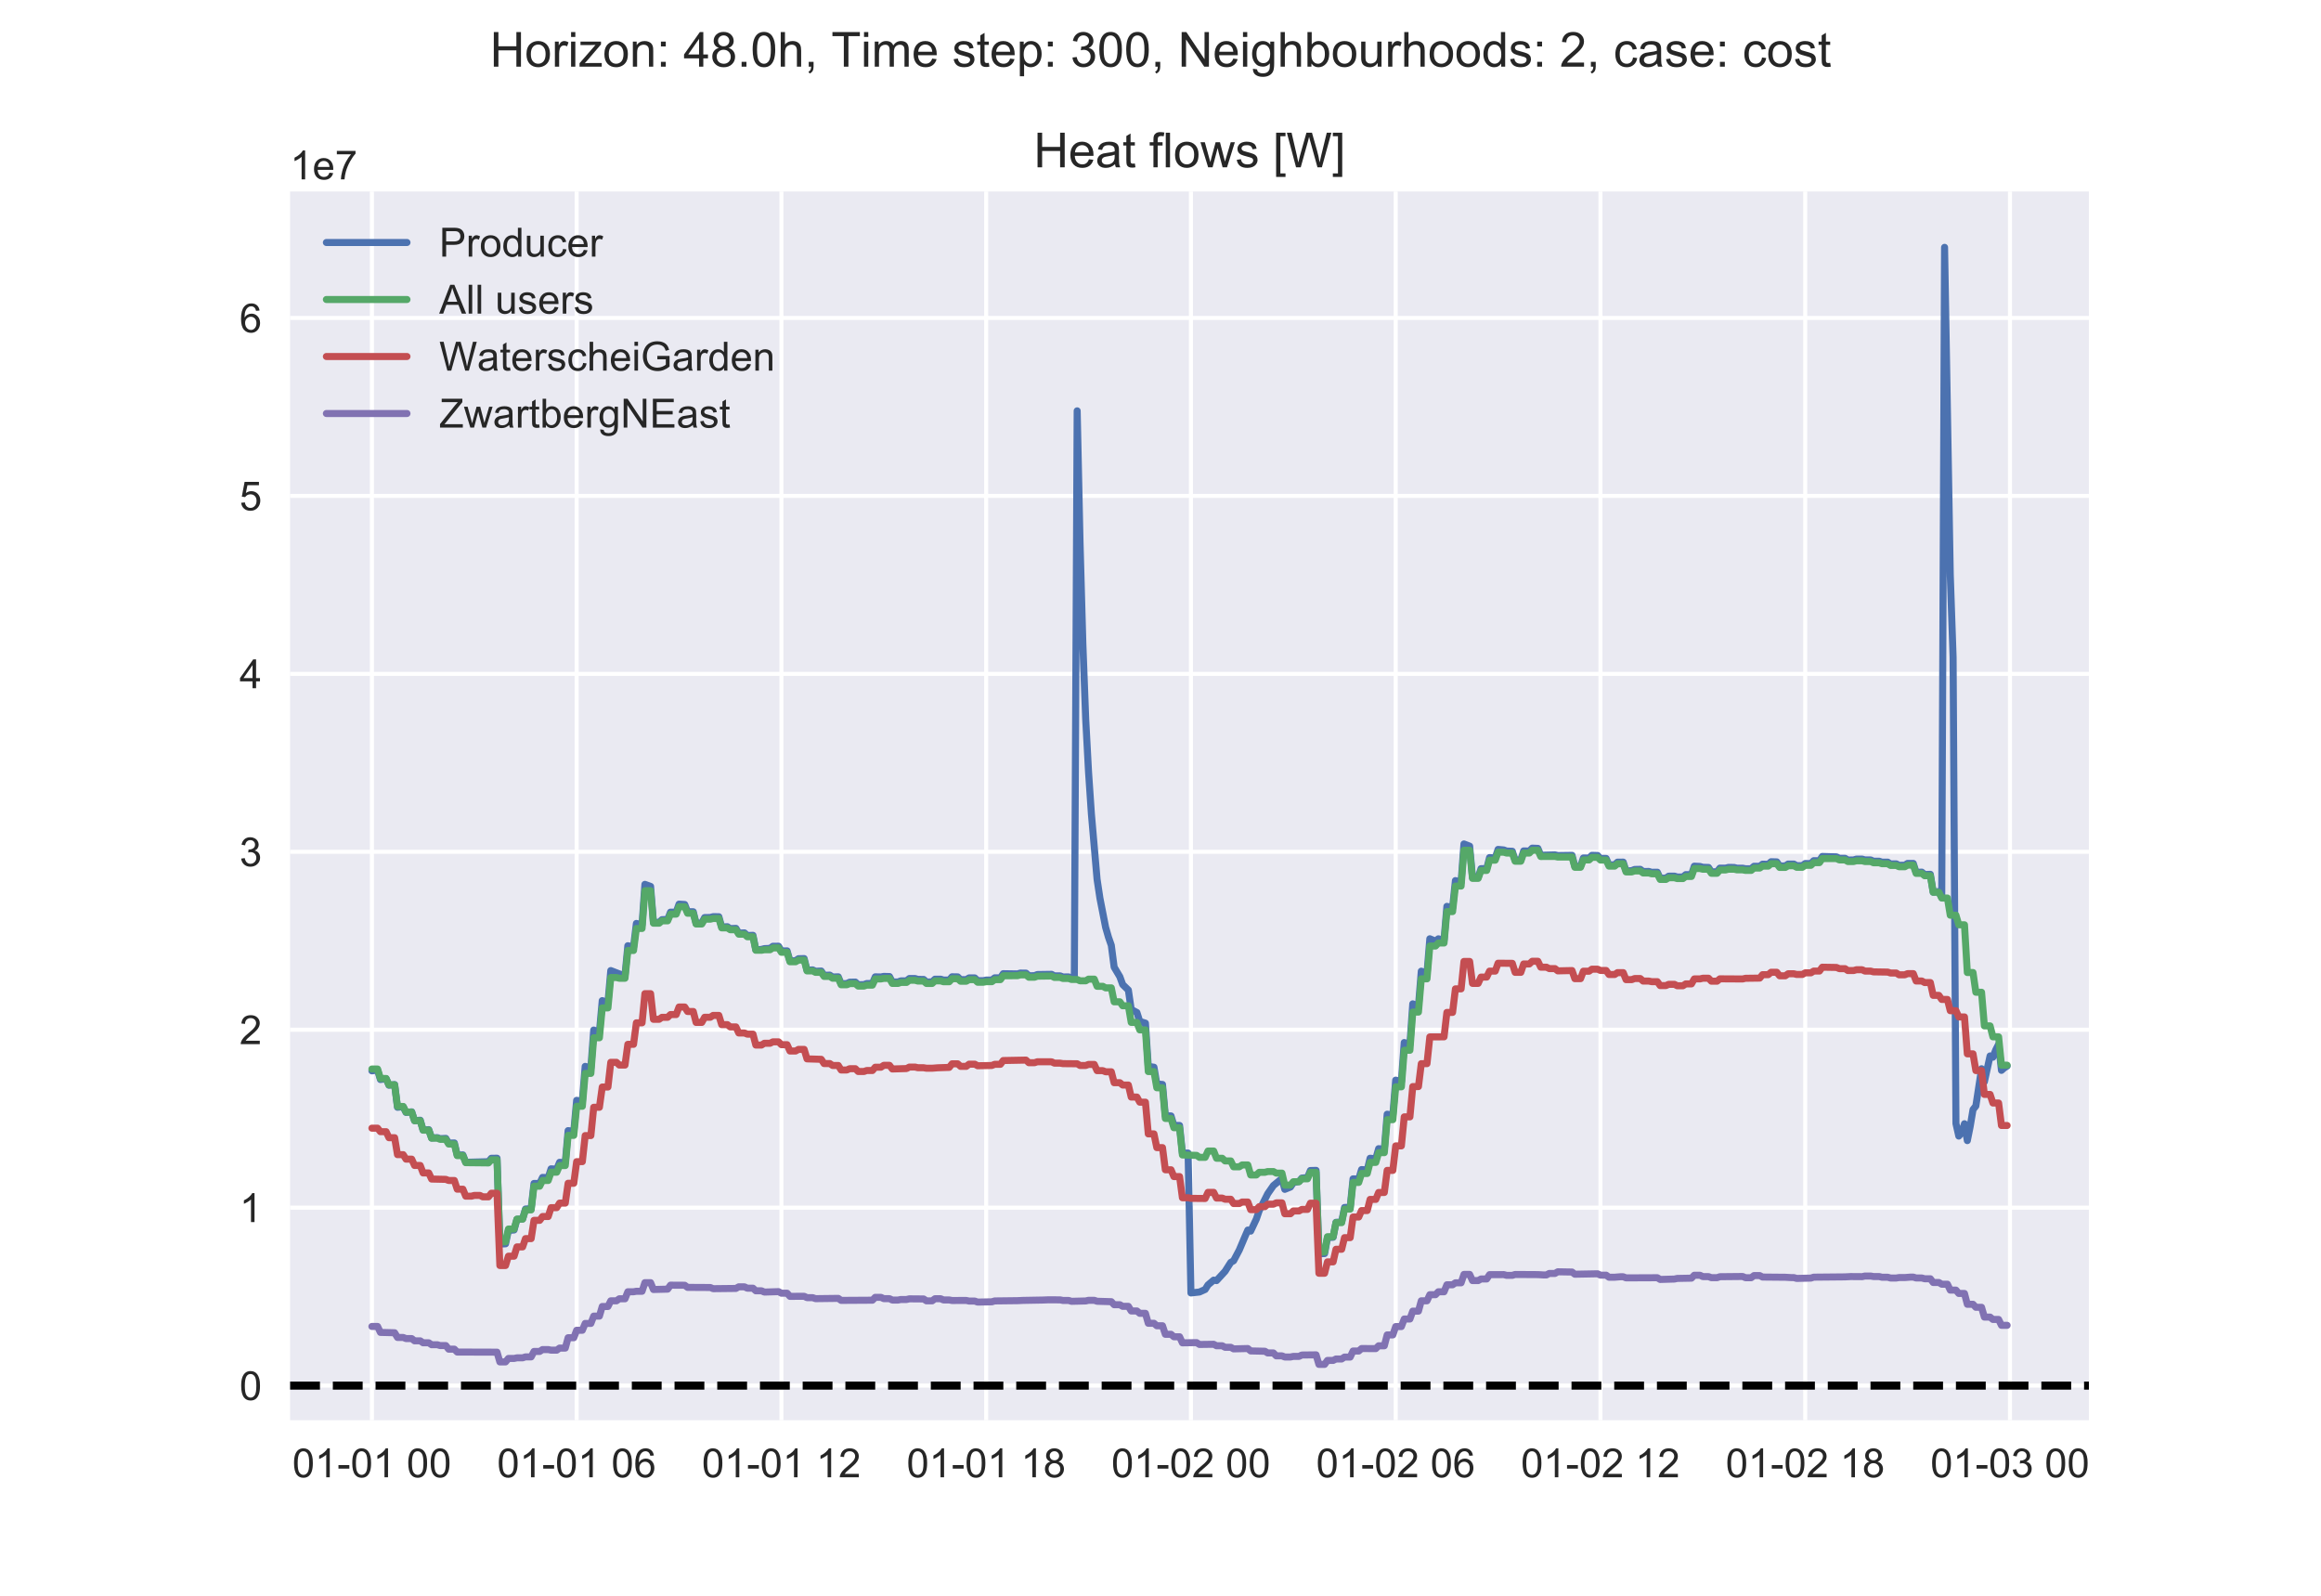 <?xml version="1.0" encoding="utf-8" standalone="no"?>
<!DOCTYPE svg PUBLIC "-//W3C//DTD SVG 1.1//EN"
  "http://www.w3.org/Graphics/SVG/1.1/DTD/svg11.dtd">
<!-- Created with matplotlib (https://matplotlib.org/) -->
<svg height="396pt" version="1.1" viewBox="0 0 576 396" width="576pt" xmlns="http://www.w3.org/2000/svg" xmlns:xlink="http://www.w3.org/1999/xlink">
 <defs>
  <style type="text/css">
*{stroke-linecap:butt;stroke-linejoin:round;}
  </style>
 </defs>
 <g id="figure_1">
  <g id="patch_1">
   <path d="M 0 396 
L 576 396 
L 576 0 
L 0 0 
z
" style="fill:#ffffff;"/>
  </g>
  <g id="axes_1">
   <g id="patch_2">
    <path d="M 72 352.44 
L 518.4 352.44 
L 518.4 47.52 
L 72 47.52 
z
" style="fill:#eaeaf2;"/>
   </g>
   <g id="matplotlib.axis_1">
    <g id="xtick_1">
     <g id="line2d_1">
      <path clip-path="url(#p6fd1861a2f)" d="M 92.291 352.44 
L 92.291 47.52 
" style="fill:none;stroke:#ffffff;stroke-linecap:round;"/>
     </g>
     <g id="line2d_2"/>
     <g id="text_1">
      <!-- 01-01 00 -->
      <defs>
       <path d="M 4.156 35.297 
Q 4.156 48 6.766 55.734 
Q 9.375 63.484 14.516 67.672 
Q 19.672 71.875 27.484 71.875 
Q 33.25 71.875 37.594 69.547 
Q 41.938 67.234 44.766 62.859 
Q 47.609 58.5 49.219 52.219 
Q 50.828 45.953 50.828 35.297 
Q 50.828 22.703 48.234 14.969 
Q 45.656 7.234 40.5 3 
Q 35.359 -1.219 27.484 -1.219 
Q 17.141 -1.219 11.234 6.203 
Q 4.156 15.141 4.156 35.297 
z
M 13.188 35.297 
Q 13.188 17.672 17.312 11.828 
Q 21.438 6 27.484 6 
Q 33.547 6 37.672 11.859 
Q 41.797 17.719 41.797 35.297 
Q 41.797 52.984 37.672 58.781 
Q 33.547 64.594 27.391 64.594 
Q 21.344 64.594 17.719 59.469 
Q 13.188 52.938 13.188 35.297 
z
" id="ArialMT-48"/>
       <path d="M 37.25 0 
L 28.469 0 
L 28.469 56 
Q 25.297 52.984 20.141 49.953 
Q 14.984 46.922 10.891 45.406 
L 10.891 53.906 
Q 18.266 57.375 23.781 62.297 
Q 29.297 67.234 31.594 71.875 
L 37.25 71.875 
z
" id="ArialMT-49"/>
       <path d="M 3.172 21.484 
L 3.172 30.328 
L 30.172 30.328 
L 30.172 21.484 
z
" id="ArialMT-45"/>
       <path id="ArialMT-32"/>
      </defs>
      <g style="fill:#262626;" transform="translate(72.554 366.598)scale(0.1 -0.1)">
       <use xlink:href="#ArialMT-48"/>
       <use x="55.615" xlink:href="#ArialMT-49"/>
       <use x="111.23" xlink:href="#ArialMT-45"/>
       <use x="144.531" xlink:href="#ArialMT-48"/>
       <use x="200.146" xlink:href="#ArialMT-49"/>
       <use x="255.762" xlink:href="#ArialMT-32"/>
       <use x="283.545" xlink:href="#ArialMT-48"/>
       <use x="339.16" xlink:href="#ArialMT-48"/>
      </g>
     </g>
    </g>
    <g id="xtick_2">
     <g id="line2d_3">
      <path clip-path="url(#p6fd1861a2f)" d="M 143.106 352.44 
L 143.106 47.52 
" style="fill:none;stroke:#ffffff;stroke-linecap:round;"/>
     </g>
     <g id="line2d_4"/>
     <g id="text_2">
      <!-- 01-01 06 -->
      <defs>
       <path d="M 49.75 54.047 
L 41.016 53.375 
Q 39.844 58.547 37.703 60.891 
Q 34.125 64.656 28.906 64.656 
Q 24.703 64.656 21.531 62.312 
Q 17.391 59.281 14.984 53.469 
Q 12.594 47.656 12.5 36.922 
Q 15.672 41.75 20.266 44.094 
Q 24.859 46.438 29.891 46.438 
Q 38.672 46.438 44.844 39.969 
Q 51.031 33.5 51.031 23.25 
Q 51.031 16.5 48.125 10.719 
Q 45.219 4.938 40.141 1.859 
Q 35.062 -1.219 28.609 -1.219 
Q 17.625 -1.219 10.688 6.859 
Q 3.766 14.938 3.766 33.5 
Q 3.766 54.25 11.422 63.672 
Q 18.109 71.875 29.438 71.875 
Q 37.891 71.875 43.281 67.141 
Q 48.688 62.406 49.75 54.047 
z
M 13.875 23.188 
Q 13.875 18.656 15.797 14.5 
Q 17.719 10.359 21.188 8.172 
Q 24.656 6 28.469 6 
Q 34.031 6 38.031 10.484 
Q 42.047 14.984 42.047 22.703 
Q 42.047 30.125 38.078 34.391 
Q 34.125 38.672 28.125 38.672 
Q 22.172 38.672 18.016 34.391 
Q 13.875 30.125 13.875 23.188 
z
" id="ArialMT-54"/>
      </defs>
      <g style="fill:#262626;" transform="translate(123.37 366.598)scale(0.1 -0.1)">
       <use xlink:href="#ArialMT-48"/>
       <use x="55.615" xlink:href="#ArialMT-49"/>
       <use x="111.23" xlink:href="#ArialMT-45"/>
       <use x="144.531" xlink:href="#ArialMT-48"/>
       <use x="200.146" xlink:href="#ArialMT-49"/>
       <use x="255.762" xlink:href="#ArialMT-32"/>
       <use x="283.545" xlink:href="#ArialMT-48"/>
       <use x="339.16" xlink:href="#ArialMT-54"/>
      </g>
     </g>
    </g>
    <g id="xtick_3">
     <g id="line2d_5">
      <path clip-path="url(#p6fd1861a2f)" d="M 193.922 352.44 
L 193.922 47.52 
" style="fill:none;stroke:#ffffff;stroke-linecap:round;"/>
     </g>
     <g id="line2d_6"/>
     <g id="text_3">
      <!-- 01-01 12 -->
      <defs>
       <path d="M 50.344 8.453 
L 50.344 0 
L 3.031 0 
Q 2.938 3.172 4.047 6.109 
Q 5.859 10.938 9.828 15.625 
Q 13.812 20.312 21.344 26.469 
Q 33.016 36.031 37.109 41.625 
Q 41.219 47.219 41.219 52.203 
Q 41.219 57.422 37.469 61 
Q 33.734 64.594 27.734 64.594 
Q 21.391 64.594 17.578 60.781 
Q 13.766 56.984 13.719 50.25 
L 4.688 51.172 
Q 5.609 61.281 11.656 66.578 
Q 17.719 71.875 27.938 71.875 
Q 38.234 71.875 44.234 66.156 
Q 50.25 60.453 50.25 52 
Q 50.25 47.703 48.484 43.547 
Q 46.734 39.406 42.656 34.812 
Q 38.578 30.219 29.109 22.219 
Q 21.188 15.578 18.938 13.203 
Q 16.703 10.844 15.234 8.453 
z
" id="ArialMT-50"/>
      </defs>
      <g style="fill:#262626;" transform="translate(174.185 366.598)scale(0.1 -0.1)">
       <use xlink:href="#ArialMT-48"/>
       <use x="55.615" xlink:href="#ArialMT-49"/>
       <use x="111.23" xlink:href="#ArialMT-45"/>
       <use x="144.531" xlink:href="#ArialMT-48"/>
       <use x="200.146" xlink:href="#ArialMT-49"/>
       <use x="255.762" xlink:href="#ArialMT-32"/>
       <use x="283.545" xlink:href="#ArialMT-49"/>
       <use x="339.16" xlink:href="#ArialMT-50"/>
      </g>
     </g>
    </g>
    <g id="xtick_4">
     <g id="line2d_7">
      <path clip-path="url(#p6fd1861a2f)" d="M 244.737 352.44 
L 244.737 47.52 
" style="fill:none;stroke:#ffffff;stroke-linecap:round;"/>
     </g>
     <g id="line2d_8"/>
     <g id="text_4">
      <!-- 01-01 18 -->
      <defs>
       <path d="M 17.672 38.812 
Q 12.203 40.828 9.562 44.531 
Q 6.938 48.25 6.938 53.422 
Q 6.938 61.234 12.547 66.547 
Q 18.172 71.875 27.484 71.875 
Q 36.859 71.875 42.578 66.422 
Q 48.297 60.984 48.297 53.172 
Q 48.297 48.188 45.672 44.5 
Q 43.062 40.828 37.75 38.812 
Q 44.344 36.672 47.781 31.875 
Q 51.219 27.094 51.219 20.453 
Q 51.219 11.281 44.719 5.031 
Q 38.234 -1.219 27.641 -1.219 
Q 17.047 -1.219 10.547 5.047 
Q 4.047 11.328 4.047 20.703 
Q 4.047 27.688 7.594 32.391 
Q 11.141 37.109 17.672 38.812 
z
M 15.922 53.719 
Q 15.922 48.641 19.188 45.406 
Q 22.469 42.188 27.688 42.188 
Q 32.766 42.188 36.016 45.375 
Q 39.266 48.578 39.266 53.219 
Q 39.266 58.062 35.906 61.359 
Q 32.562 64.656 27.594 64.656 
Q 22.562 64.656 19.234 61.422 
Q 15.922 58.203 15.922 53.719 
z
M 13.094 20.656 
Q 13.094 16.891 14.875 13.375 
Q 16.656 9.859 20.172 7.922 
Q 23.688 6 27.734 6 
Q 34.031 6 38.125 10.047 
Q 42.234 14.109 42.234 20.359 
Q 42.234 26.703 38.016 30.859 
Q 33.797 35.016 27.438 35.016 
Q 21.234 35.016 17.156 30.906 
Q 13.094 26.812 13.094 20.656 
z
" id="ArialMT-56"/>
      </defs>
      <g style="fill:#262626;" transform="translate(225.001 366.598)scale(0.1 -0.1)">
       <use xlink:href="#ArialMT-48"/>
       <use x="55.615" xlink:href="#ArialMT-49"/>
       <use x="111.23" xlink:href="#ArialMT-45"/>
       <use x="144.531" xlink:href="#ArialMT-48"/>
       <use x="200.146" xlink:href="#ArialMT-49"/>
       <use x="255.762" xlink:href="#ArialMT-32"/>
       <use x="283.545" xlink:href="#ArialMT-49"/>
       <use x="339.16" xlink:href="#ArialMT-56"/>
      </g>
     </g>
    </g>
    <g id="xtick_5">
     <g id="line2d_9">
      <path clip-path="url(#p6fd1861a2f)" d="M 295.553 352.44 
L 295.553 47.52 
" style="fill:none;stroke:#ffffff;stroke-linecap:round;"/>
     </g>
     <g id="line2d_10"/>
     <g id="text_5">
      <!-- 01-02 00 -->
      <g style="fill:#262626;" transform="translate(275.816 366.598)scale(0.1 -0.1)">
       <use xlink:href="#ArialMT-48"/>
       <use x="55.615" xlink:href="#ArialMT-49"/>
       <use x="111.23" xlink:href="#ArialMT-45"/>
       <use x="144.531" xlink:href="#ArialMT-48"/>
       <use x="200.146" xlink:href="#ArialMT-50"/>
       <use x="255.762" xlink:href="#ArialMT-32"/>
       <use x="283.545" xlink:href="#ArialMT-48"/>
       <use x="339.16" xlink:href="#ArialMT-48"/>
      </g>
     </g>
    </g>
    <g id="xtick_6">
     <g id="line2d_11">
      <path clip-path="url(#p6fd1861a2f)" d="M 346.368 352.44 
L 346.368 47.52 
" style="fill:none;stroke:#ffffff;stroke-linecap:round;"/>
     </g>
     <g id="line2d_12"/>
     <g id="text_6">
      <!-- 01-02 06 -->
      <g style="fill:#262626;" transform="translate(326.632 366.598)scale(0.1 -0.1)">
       <use xlink:href="#ArialMT-48"/>
       <use x="55.615" xlink:href="#ArialMT-49"/>
       <use x="111.23" xlink:href="#ArialMT-45"/>
       <use x="144.531" xlink:href="#ArialMT-48"/>
       <use x="200.146" xlink:href="#ArialMT-50"/>
       <use x="255.762" xlink:href="#ArialMT-32"/>
       <use x="283.545" xlink:href="#ArialMT-48"/>
       <use x="339.16" xlink:href="#ArialMT-54"/>
      </g>
     </g>
    </g>
    <g id="xtick_7">
     <g id="line2d_13">
      <path clip-path="url(#p6fd1861a2f)" d="M 397.184 352.44 
L 397.184 47.52 
" style="fill:none;stroke:#ffffff;stroke-linecap:round;"/>
     </g>
     <g id="line2d_14"/>
     <g id="text_7">
      <!-- 01-02 12 -->
      <g style="fill:#262626;" transform="translate(377.447 366.598)scale(0.1 -0.1)">
       <use xlink:href="#ArialMT-48"/>
       <use x="55.615" xlink:href="#ArialMT-49"/>
       <use x="111.23" xlink:href="#ArialMT-45"/>
       <use x="144.531" xlink:href="#ArialMT-48"/>
       <use x="200.146" xlink:href="#ArialMT-50"/>
       <use x="255.762" xlink:href="#ArialMT-32"/>
       <use x="283.545" xlink:href="#ArialMT-49"/>
       <use x="339.16" xlink:href="#ArialMT-50"/>
      </g>
     </g>
    </g>
    <g id="xtick_8">
     <g id="line2d_15">
      <path clip-path="url(#p6fd1861a2f)" d="M 447.999 352.44 
L 447.999 47.52 
" style="fill:none;stroke:#ffffff;stroke-linecap:round;"/>
     </g>
     <g id="line2d_16"/>
     <g id="text_8">
      <!-- 01-02 18 -->
      <g style="fill:#262626;" transform="translate(428.263 366.598)scale(0.1 -0.1)">
       <use xlink:href="#ArialMT-48"/>
       <use x="55.615" xlink:href="#ArialMT-49"/>
       <use x="111.23" xlink:href="#ArialMT-45"/>
       <use x="144.531" xlink:href="#ArialMT-48"/>
       <use x="200.146" xlink:href="#ArialMT-50"/>
       <use x="255.762" xlink:href="#ArialMT-32"/>
       <use x="283.545" xlink:href="#ArialMT-49"/>
       <use x="339.16" xlink:href="#ArialMT-56"/>
      </g>
     </g>
    </g>
    <g id="xtick_9">
     <g id="line2d_17">
      <path clip-path="url(#p6fd1861a2f)" d="M 498.815 352.44 
L 498.815 47.52 
" style="fill:none;stroke:#ffffff;stroke-linecap:round;"/>
     </g>
     <g id="line2d_18"/>
     <g id="text_9">
      <!-- 01-03 00 -->
      <defs>
       <path d="M 4.203 18.891 
L 12.984 20.062 
Q 14.5 12.594 18.141 9.297 
Q 21.781 6 27 6 
Q 33.203 6 37.469 10.297 
Q 41.75 14.594 41.75 20.953 
Q 41.75 27 37.797 30.922 
Q 33.844 34.859 27.734 34.859 
Q 25.25 34.859 21.531 33.891 
L 22.516 41.609 
Q 23.391 41.5 23.922 41.5 
Q 29.547 41.5 34.031 44.422 
Q 38.531 47.359 38.531 53.469 
Q 38.531 58.297 35.25 61.469 
Q 31.984 64.656 26.812 64.656 
Q 21.688 64.656 18.266 61.422 
Q 14.844 58.203 13.875 51.766 
L 5.078 53.328 
Q 6.688 62.156 12.391 67.016 
Q 18.109 71.875 26.609 71.875 
Q 32.469 71.875 37.391 69.359 
Q 42.328 66.844 44.938 62.5 
Q 47.562 58.156 47.562 53.266 
Q 47.562 48.641 45.062 44.828 
Q 42.578 41.016 37.703 38.766 
Q 44.047 37.312 47.562 32.688 
Q 51.078 28.078 51.078 21.141 
Q 51.078 11.766 44.234 5.25 
Q 37.406 -1.266 26.953 -1.266 
Q 17.531 -1.266 11.297 4.344 
Q 5.078 9.969 4.203 18.891 
z
" id="ArialMT-51"/>
      </defs>
      <g style="fill:#262626;" transform="translate(479.078 366.598)scale(0.1 -0.1)">
       <use xlink:href="#ArialMT-48"/>
       <use x="55.615" xlink:href="#ArialMT-49"/>
       <use x="111.23" xlink:href="#ArialMT-45"/>
       <use x="144.531" xlink:href="#ArialMT-48"/>
       <use x="200.146" xlink:href="#ArialMT-51"/>
       <use x="255.762" xlink:href="#ArialMT-32"/>
       <use x="283.545" xlink:href="#ArialMT-48"/>
       <use x="339.16" xlink:href="#ArialMT-48"/>
      </g>
     </g>
    </g>
   </g>
   <g id="matplotlib.axis_2">
    <g id="ytick_1">
     <g id="line2d_19">
      <path clip-path="url(#p6fd1861a2f)" d="M 72 343.847 
L 518.4 343.847 
" style="fill:none;stroke:#ffffff;stroke-linecap:round;"/>
     </g>
     <g id="line2d_20"/>
     <g id="text_10">
      <!-- 0 -->
      <g style="fill:#262626;" transform="translate(59.439 347.426)scale(0.1 -0.1)">
       <use xlink:href="#ArialMT-48"/>
      </g>
     </g>
    </g>
    <g id="ytick_2">
     <g id="line2d_21">
      <path clip-path="url(#p6fd1861a2f)" d="M 72 299.689 
L 518.4 299.689 
" style="fill:none;stroke:#ffffff;stroke-linecap:round;"/>
     </g>
     <g id="line2d_22"/>
     <g id="text_11">
      <!-- 1 -->
      <g style="fill:#262626;" transform="translate(59.439 303.268)scale(0.1 -0.1)">
       <use xlink:href="#ArialMT-49"/>
      </g>
     </g>
    </g>
    <g id="ytick_3">
     <g id="line2d_23">
      <path clip-path="url(#p6fd1861a2f)" d="M 72 255.53 
L 518.4 255.53 
" style="fill:none;stroke:#ffffff;stroke-linecap:round;"/>
     </g>
     <g id="line2d_24"/>
     <g id="text_12">
      <!-- 2 -->
      <g style="fill:#262626;" transform="translate(59.439 259.109)scale(0.1 -0.1)">
       <use xlink:href="#ArialMT-50"/>
      </g>
     </g>
    </g>
    <g id="ytick_4">
     <g id="line2d_25">
      <path clip-path="url(#p6fd1861a2f)" d="M 72 211.372 
L 518.4 211.372 
" style="fill:none;stroke:#ffffff;stroke-linecap:round;"/>
     </g>
     <g id="line2d_26"/>
     <g id="text_13">
      <!-- 3 -->
      <g style="fill:#262626;" transform="translate(59.439 214.951)scale(0.1 -0.1)">
       <use xlink:href="#ArialMT-51"/>
      </g>
     </g>
    </g>
    <g id="ytick_5">
     <g id="line2d_27">
      <path clip-path="url(#p6fd1861a2f)" d="M 72 167.213 
L 518.4 167.213 
" style="fill:none;stroke:#ffffff;stroke-linecap:round;"/>
     </g>
     <g id="line2d_28"/>
     <g id="text_14">
      <!-- 4 -->
      <defs>
       <path d="M 32.328 0 
L 32.328 17.141 
L 1.266 17.141 
L 1.266 25.203 
L 33.938 71.578 
L 41.109 71.578 
L 41.109 25.203 
L 50.781 25.203 
L 50.781 17.141 
L 41.109 17.141 
L 41.109 0 
z
M 32.328 25.203 
L 32.328 57.469 
L 9.906 25.203 
z
" id="ArialMT-52"/>
      </defs>
      <g style="fill:#262626;" transform="translate(59.439 170.792)scale(0.1 -0.1)">
       <use xlink:href="#ArialMT-52"/>
      </g>
     </g>
    </g>
    <g id="ytick_6">
     <g id="line2d_29">
      <path clip-path="url(#p6fd1861a2f)" d="M 72 123.055 
L 518.4 123.055 
" style="fill:none;stroke:#ffffff;stroke-linecap:round;"/>
     </g>
     <g id="line2d_30"/>
     <g id="text_15">
      <!-- 5 -->
      <defs>
       <path d="M 4.156 18.75 
L 13.375 19.531 
Q 14.406 12.797 18.141 9.391 
Q 21.875 6 27.156 6 
Q 33.5 6 37.891 10.781 
Q 42.281 15.578 42.281 23.484 
Q 42.281 31 38.062 35.344 
Q 33.844 39.703 27 39.703 
Q 22.75 39.703 19.328 37.766 
Q 15.922 35.844 13.969 32.766 
L 5.719 33.844 
L 12.641 70.609 
L 48.25 70.609 
L 48.25 62.203 
L 19.672 62.203 
L 15.828 42.969 
Q 22.266 47.469 29.344 47.469 
Q 38.719 47.469 45.156 40.969 
Q 51.609 34.469 51.609 24.266 
Q 51.609 14.547 45.953 7.469 
Q 39.062 -1.219 27.156 -1.219 
Q 17.391 -1.219 11.203 4.25 
Q 5.031 9.719 4.156 18.75 
z
" id="ArialMT-53"/>
      </defs>
      <g style="fill:#262626;" transform="translate(59.439 126.634)scale(0.1 -0.1)">
       <use xlink:href="#ArialMT-53"/>
      </g>
     </g>
    </g>
    <g id="ytick_7">
     <g id="line2d_31">
      <path clip-path="url(#p6fd1861a2f)" d="M 72 78.897 
L 518.4 78.897 
" style="fill:none;stroke:#ffffff;stroke-linecap:round;"/>
     </g>
     <g id="line2d_32"/>
     <g id="text_16">
      <!-- 6 -->
      <g style="fill:#262626;" transform="translate(59.439 82.476)scale(0.1 -0.1)">
       <use xlink:href="#ArialMT-54"/>
      </g>
     </g>
    </g>
    <g id="text_17">
     <!-- 1e7 -->
     <defs>
      <path d="M 42.094 16.703 
L 51.172 15.578 
Q 49.031 7.625 43.219 3.219 
Q 37.406 -1.172 28.375 -1.172 
Q 17 -1.172 10.328 5.828 
Q 3.656 12.844 3.656 25.484 
Q 3.656 38.578 10.391 45.797 
Q 17.141 53.031 27.875 53.031 
Q 38.281 53.031 44.875 45.953 
Q 51.469 38.875 51.469 26.031 
Q 51.469 25.25 51.422 23.688 
L 12.75 23.688 
Q 13.234 15.141 17.578 10.594 
Q 21.922 6.062 28.422 6.062 
Q 33.25 6.062 36.672 8.594 
Q 40.094 11.141 42.094 16.703 
z
M 13.234 30.906 
L 42.188 30.906 
Q 41.609 37.453 38.875 40.719 
Q 34.672 45.797 27.984 45.797 
Q 21.922 45.797 17.797 41.75 
Q 13.672 37.703 13.234 30.906 
z
" id="ArialMT-101"/>
      <path d="M 4.734 62.203 
L 4.734 70.656 
L 51.078 70.656 
L 51.078 63.812 
Q 44.234 56.547 37.516 44.484 
Q 30.812 32.422 27.156 19.672 
Q 24.516 10.688 23.781 0 
L 14.75 0 
Q 14.891 8.453 18.062 20.406 
Q 21.234 32.375 27.172 43.484 
Q 33.109 54.594 39.797 62.203 
z
" id="ArialMT-55"/>
     </defs>
     <g style="fill:#262626;" transform="translate(72 44.52)scale(0.1 -0.1)">
      <use xlink:href="#ArialMT-49"/>
      <use x="55.615" xlink:href="#ArialMT-101"/>
      <use x="111.23" xlink:href="#ArialMT-55"/>
     </g>
    </g>
   </g>
   <g id="line2d_33">
    <path clip-path="url(#p6fd1861a2f)" d="M 92.291 265.737 
L 93.702 265.538 
L 94.408 267.889 
L 95.82 267.695 
L 96.526 269.305 
L 97.937 269.148 
L 98.643 274.783 
L 100.054 274.631 
L 100.76 276.045 
L 102.172 275.908 
L 102.877 278.1 
L 104.289 277.988 
L 104.995 280.43 
L 106.406 280.332 
L 107.112 282.397 
L 108.524 282.308 
L 109.229 282.567 
L 110.641 282.497 
L 111.347 283.677 
L 112.758 283.63 
L 113.464 286.649 
L 114.876 286.597 
L 115.581 288.431 
L 121.228 288.282 
L 121.933 287.436 
L 123.345 287.417 
L 124.051 308.727 
L 125.462 308.658 
L 126.168 305.343 
L 127.579 305.229 
L 128.285 302.597 
L 129.697 302.482 
L 130.403 300.022 
L 131.814 299.944 
L 132.52 293.683 
L 133.931 293.678 
L 134.637 292.183 
L 136.049 292.235 
L 136.754 290.051 
L 138.166 290.139 
L 138.872 288.435 
L 140.283 288.532 
L 140.989 280.574 
L 142.401 280.738 
L 143.106 273.053 
L 144.518 273.324 
L 145.224 264.627 
L 146.635 265.026 
L 147.341 255.614 
L 148.753 256.126 
L 149.458 248.314 
L 150.87 248.838 
L 151.576 240.855 
L 154.399 241.944 
L 155.105 242.061 
L 155.81 234.689 
L 157.222 234.987 
L 157.928 229.156 
L 159.339 229.514 
L 160.045 219.459 
L 161.456 219.967 
L 162.162 228.893 
L 163.574 228.894 
L 164.28 228.223 
L 165.691 228.165 
L 166.397 226.356 
L 167.808 226.371 
L 168.514 224.366 
L 169.926 224.452 
L 170.631 226.256 
L 172.043 226.259 
L 172.749 229.145 
L 174.16 229.046 
L 174.866 227.703 
L 176.278 227.68 
L 176.983 227.481 
L 178.395 227.494 
L 179.101 230.037 
L 180.512 229.971 
L 181.218 230.439 
L 182.63 230.378 
L 183.335 231.565 
L 184.747 231.5 
L 185.453 232.155 
L 186.864 232.107 
L 187.57 235.715 
L 188.982 235.604 
L 189.687 235.409 
L 191.099 235.343 
L 191.805 234.825 
L 193.216 234.812 
L 193.922 235.991 
L 195.333 235.965 
L 196.039 238.475 
L 197.451 238.401 
L 198.157 237.916 
L 199.568 237.875 
L 200.274 240.77 
L 201.685 240.689 
L 202.391 241.033 
L 203.803 240.97 
L 204.508 242.037 
L 205.92 241.98 
L 206.626 242.449 
L 208.037 242.405 
L 208.743 244.135 
L 210.155 244.079 
L 210.86 243.737 
L 212.272 243.707 
L 212.978 244.368 
L 214.389 244.341 
L 215.095 244.067 
L 216.507 244.057 
L 217.212 242.408 
L 218.624 242.439 
L 219.33 242.3 
L 220.741 242.335 
L 221.447 243.696 
L 222.858 243.685 
L 223.564 243.413 
L 224.976 243.401 
L 225.682 242.823 
L 227.093 242.83 
L 227.799 243.046 
L 229.21 243.05 
L 229.916 243.682 
L 231.328 243.673 
L 232.034 242.99 
L 233.445 242.991 
L 234.151 243.215 
L 235.562 243.218 
L 236.268 242.398 
L 237.68 242.42 
L 238.385 243.106 
L 239.797 243.106 
L 240.503 242.673 
L 241.914 242.679 
L 242.62 243.373 
L 244.032 243.365 
L 244.737 243.214 
L 246.149 243.207 
L 246.855 242.659 
L 248.266 242.668 
L 248.972 241.63 
L 252.501 241.685 
L 253.207 241.478 
L 254.618 241.493 
L 255.324 242.132 
L 256.735 242.123 
L 257.441 241.836 
L 260.97 241.784 
L 261.676 242.172 
L 263.087 242.164 
L 263.793 242.439 
L 265.205 242.427 
L 265.911 242.686 
L 266.616 242.68 
L 267.322 101.954 
L 268.028 134.563 
L 268.734 159.828 
L 269.439 178.487 
L 270.145 191.619 
L 270.851 201.986 
L 272.262 218.211 
L 272.968 222.896 
L 274.38 230.119 
L 275.086 232.571 
L 275.791 234.583 
L 276.497 240.005 
L 277.909 242.376 
L 278.614 244.323 
L 280.026 245.692 
L 280.732 250.506 
L 282.143 251.258 
L 282.849 253.463 
L 284.261 253.902 
L 284.966 264.629 
L 286.378 264.833 
L 287.084 269.003 
L 288.495 269.113 
L 289.201 276.878 
L 290.612 276.924 
L 291.318 279.27 
L 292.73 279.291 
L 293.436 286.14 
L 294.847 286.141 
L 295.553 320.856 
L 297.67 320.621 
L 299.082 319.988 
L 299.788 318.861 
L 301.199 317.671 
L 301.905 317.79 
L 304.022 315.488 
L 305.434 313.269 
L 306.139 312.872 
L 307.551 310.201 
L 308.963 306.865 
L 309.668 305.25 
L 310.374 305.514 
L 311.786 302.511 
L 312.491 300.452 
L 314.609 296.234 
L 316.02 294.201 
L 318.138 292.462 
L 318.843 295.144 
L 320.255 294.57 
L 320.961 293.487 
L 322.372 293.193 
L 323.078 292.351 
L 324.489 292.213 
L 325.195 290.472 
L 326.607 290.436 
L 327.313 311.136 
L 328.724 311.077 
L 329.43 307.132 
L 330.841 307.034 
L 331.547 303.327 
L 332.959 303.233 
L 333.665 299.642 
L 335.076 299.59 
L 335.782 292.543 
L 337.193 292.576 
L 337.899 290.236 
L 339.311 290.335 
L 340.016 287.422 
L 341.428 287.562 
L 342.134 285.051 
L 343.545 285.199 
L 344.251 276.502 
L 345.663 276.727 
L 346.368 268.044 
L 347.78 268.391 
L 348.486 258.711 
L 349.897 259.198 
L 350.603 249.113 
L 352.015 249.708 
L 352.72 241.005 
L 354.132 241.601 
L 354.838 232.963 
L 356.249 233.55 
L 356.955 232.975 
L 358.366 233.286 
L 359.072 224.919 
L 360.484 225.287 
L 361.19 218.524 
L 362.601 218.958 
L 363.307 209.434 
L 364.718 209.972 
L 365.424 217.74 
L 366.836 217.736 
L 367.542 215.569 
L 368.953 215.567 
L 369.659 212.814 
L 371.07 212.906 
L 371.776 210.787 
L 373.188 210.919 
L 373.893 211.196 
L 375.305 211.249 
L 376.011 213.473 
L 377.422 213.405 
L 378.128 211.16 
L 379.54 211.2 
L 380.245 210.472 
L 381.657 210.529 
L 382.363 212.233 
L 385.892 212.14 
L 386.597 212.306 
L 390.126 212.255 
L 390.832 215.023 
L 392.243 214.936 
L 392.949 212.917 
L 394.361 212.936 
L 395.067 212.252 
L 396.478 212.296 
L 397.184 213.032 
L 398.595 213.032 
L 399.301 214.656 
L 400.713 214.601 
L 401.418 213.95 
L 402.83 213.939 
L 403.536 216.13 
L 404.947 216.061 
L 405.653 215.762 
L 407.065 215.732 
L 407.77 216.282 
L 409.182 216.254 
L 409.888 216.464 
L 411.299 216.445 
L 412.005 217.956 
L 413.417 217.905 
L 414.122 217.429 
L 415.534 217.413 
L 416.24 217.638 
L 417.651 217.626 
L 418.357 217.044 
L 419.769 217.058 
L 420.474 214.945 
L 421.886 215.016 
L 422.592 215.227 
L 424.003 215.267 
L 424.709 216.362 
L 426.12 216.34 
L 426.826 215.432 
L 428.238 215.441 
L 428.944 215.251 
L 430.355 215.267 
L 431.061 215.448 
L 432.472 215.45 
L 433.178 215.589 
L 434.59 215.588 
L 435.295 214.971 
L 436.707 214.982 
L 437.413 214.449 
L 438.824 214.482 
L 439.53 213.846 
L 440.942 213.883 
L 441.647 214.904 
L 443.059 214.886 
L 443.765 214.418 
L 445.176 214.421 
L 445.882 214.831 
L 447.294 214.824 
L 447.999 214.292 
L 449.411 214.303 
L 450.117 213.585 
L 451.528 213.615 
L 452.234 212.534 
L 455.763 212.637 
L 456.469 213 
L 457.88 212.995 
L 458.586 213.427 
L 459.997 213.405 
L 460.703 213.197 
L 462.115 213.194 
L 462.821 213.399 
L 464.232 213.391 
L 464.938 213.724 
L 466.349 213.711 
L 467.055 213.957 
L 468.467 213.944 
L 469.172 214.393 
L 470.584 214.375 
L 471.29 214.733 
L 472.701 214.709 
L 473.407 214.264 
L 474.819 214.267 
L 475.524 216.492 
L 476.936 216.425 
L 477.642 217.025 
L 479.053 216.968 
L 479.759 221.39 
L 481.171 221.239 
L 481.876 222.722 
L 482.582 61.38 
L 483.994 142.607 
L 484.699 163.099 
L 485.405 278.812 
L 486.111 281.922 
L 486.817 281.104 
L 487.523 278.862 
L 488.228 283.052 
L 488.934 279.551 
L 489.64 275.353 
L 490.346 274.457 
L 491.757 265.22 
L 492.463 268.45 
L 493.874 262.037 
L 494.58 262.353 
L 495.286 260.53 
L 495.992 259.162 
L 496.698 265.616 
L 497.403 264.994 
L 498.109 264.552 
L 498.109 264.552 
" style="fill:none;stroke:#4c72b0;stroke-linecap:round;stroke-width:1.75;"/>
   </g>
   <g id="line2d_34">
    <path clip-path="url(#p6fd1861a2f)" d="M 92.291 265.286 
L 93.702 265.286 
L 94.408 267.632 
L 95.82 267.632 
L 96.526 269.215 
L 97.937 269.215 
L 98.643 274.581 
L 100.054 274.581 
L 100.76 275.981 
L 102.172 275.981 
L 102.877 278.106 
L 104.289 278.106 
L 104.995 280.453 
L 106.406 280.453 
L 107.112 282.446 
L 108.524 282.446 
L 109.229 282.735 
L 110.641 282.735 
L 111.347 283.902 
L 112.758 283.902 
L 113.464 286.777 
L 114.876 286.777 
L 115.581 288.521 
L 121.228 288.582 
L 121.933 287.814 
L 123.345 287.814 
L 124.051 308.165 
L 125.462 308.165 
L 126.168 304.993 
L 127.579 304.993 
L 128.285 302.535 
L 129.697 302.535 
L 130.403 300.249 
L 131.814 300.249 
L 132.52 294.366 
L 133.931 294.366 
L 134.637 292.946 
L 136.049 292.946 
L 136.754 290.889 
L 138.166 290.889 
L 138.872 289.245 
L 140.283 289.245 
L 140.989 281.748 
L 142.401 281.748 
L 143.106 274.533 
L 144.518 274.533 
L 145.224 266.375 
L 146.635 266.375 
L 147.341 257.534 
L 148.753 257.534 
L 149.458 250.119 
L 150.87 250.119 
L 151.576 242.581 
L 152.987 242.581 
L 153.693 242.759 
L 155.105 242.759 
L 155.81 235.871 
L 157.222 235.871 
L 157.928 230.408 
L 159.339 230.408 
L 160.045 221.037 
L 161.456 221.037 
L 162.162 229.097 
L 163.574 229.097 
L 164.28 228.512 
L 165.691 228.512 
L 166.397 226.846 
L 167.808 226.846 
L 168.514 224.992 
L 169.926 224.992 
L 170.631 226.629 
L 172.043 226.629 
L 172.749 229.292 
L 174.16 229.292 
L 174.866 228.099 
L 176.278 228.099 
L 176.983 227.925 
L 178.395 227.925 
L 179.101 230.26 
L 180.512 230.26 
L 181.218 230.717 
L 182.63 230.717 
L 183.335 231.824 
L 184.747 231.824 
L 185.453 232.458 
L 186.864 232.458 
L 187.57 235.814 
L 188.982 235.814 
L 189.687 235.685 
L 191.099 235.685 
L 191.805 235.225 
L 193.216 235.225 
L 193.922 236.321 
L 195.333 236.321 
L 196.039 238.665 
L 197.451 238.665 
L 198.157 238.249 
L 199.568 238.249 
L 200.274 240.94 
L 201.685 240.94 
L 202.391 241.298 
L 203.803 241.298 
L 204.508 242.302 
L 205.92 242.302 
L 206.626 242.756 
L 208.037 242.756 
L 208.743 244.379 
L 210.155 244.379 
L 210.86 244.088 
L 212.272 244.088 
L 212.978 244.705 
L 214.389 244.705 
L 215.095 244.463 
L 216.507 244.463 
L 217.212 242.929 
L 218.624 242.929 
L 219.33 242.793 
L 220.741 242.793 
L 221.447 244.044 
L 222.858 244.044 
L 223.564 243.798 
L 224.976 243.798 
L 225.682 243.265 
L 227.093 243.265 
L 227.799 243.461 
L 229.21 243.461 
L 229.916 244.053 
L 231.328 244.053 
L 232.034 243.418 
L 233.445 243.418 
L 234.151 243.628 
L 235.562 243.628 
L 236.268 242.873 
L 237.68 242.873 
L 238.385 243.497 
L 239.797 243.497 
L 240.503 243.104 
L 241.914 243.104 
L 242.62 243.747 
L 244.032 243.747 
L 244.737 243.611 
L 246.149 243.611 
L 246.855 243.102 
L 248.266 243.102 
L 248.972 242.14 
L 252.501 242.122 
L 253.207 241.923 
L 254.618 241.923 
L 255.324 242.506 
L 256.735 242.506 
L 257.441 242.246 
L 260.97 242.198 
L 261.676 242.556 
L 263.087 242.556 
L 263.793 242.816 
L 265.205 242.816 
L 265.911 243.064 
L 267.322 243.064 
L 268.028 243.4 
L 269.439 243.4 
L 270.145 242.973 
L 271.557 242.973 
L 272.262 244.755 
L 273.674 244.755 
L 274.38 245.144 
L 275.791 245.144 
L 276.497 248.608 
L 277.909 248.608 
L 278.614 249.592 
L 280.026 249.592 
L 280.732 253.717 
L 282.143 253.717 
L 282.849 255.576 
L 284.261 255.576 
L 284.966 265.915 
L 286.378 265.915 
L 287.084 269.938 
L 288.495 269.938 
L 289.201 277.551 
L 290.612 277.551 
L 291.318 279.849 
L 292.73 279.849 
L 293.436 286.613 
L 296.964 286.711 
L 297.67 287.206 
L 299.082 287.206 
L 299.788 285.633 
L 301.199 285.633 
L 301.905 287.426 
L 303.316 287.426 
L 304.022 288.09 
L 305.434 288.09 
L 306.139 289.552 
L 307.551 289.552 
L 308.257 289.091 
L 309.668 289.091 
L 310.374 291.577 
L 311.786 291.577 
L 312.491 290.916 
L 313.903 290.916 
L 314.609 290.726 
L 316.02 290.726 
L 316.726 291.113 
L 318.138 291.113 
L 318.843 294.1 
L 320.255 294.1 
L 320.961 293.26 
L 322.372 293.26 
L 323.078 292.53 
L 324.489 292.53 
L 325.195 290.948 
L 326.607 290.948 
L 327.313 310.697 
L 328.724 310.697 
L 329.43 306.899 
L 330.841 306.899 
L 331.547 303.411 
L 332.959 303.411 
L 333.665 300.049 
L 335.076 300.049 
L 335.782 293.432 
L 337.193 293.432 
L 337.899 291.208 
L 339.311 291.208 
L 340.016 288.457 
L 341.428 288.457 
L 342.134 286.041 
L 343.545 286.041 
L 344.251 277.855 
L 345.663 277.855 
L 346.368 269.709 
L 347.78 269.709 
L 348.486 260.633 
L 349.897 260.633 
L 350.603 251.157 
L 352.015 251.157 
L 352.72 242.909 
L 354.132 242.909 
L 354.838 234.761 
L 356.249 234.761 
L 356.955 234.015 
L 358.366 234.015 
L 359.072 226.217 
L 360.484 226.217 
L 361.19 219.886 
L 362.601 219.886 
L 363.307 210.993 
L 364.718 210.993 
L 365.424 217.972 
L 366.836 217.972 
L 367.542 216.008 
L 368.953 216.008 
L 369.659 213.456 
L 371.07 213.456 
L 371.776 211.479 
L 373.188 211.479 
L 373.893 211.693 
L 375.305 211.693 
L 376.011 213.717 
L 377.422 213.717 
L 378.128 211.688 
L 379.54 211.688 
L 380.245 211.001 
L 381.657 211.001 
L 382.363 212.547 
L 385.892 212.53 
L 386.597 212.682 
L 390.126 212.666 
L 390.832 215.22 
L 392.243 215.22 
L 392.949 213.402 
L 394.361 213.402 
L 395.067 212.759 
L 396.478 212.759 
L 397.184 213.427 
L 398.595 213.427 
L 399.301 214.932 
L 400.713 214.932 
L 401.418 214.354 
L 402.83 214.354 
L 403.536 216.372 
L 404.947 216.372 
L 405.653 216.125 
L 407.065 216.125 
L 407.77 216.634 
L 409.182 216.634 
L 409.888 216.837 
L 411.299 216.837 
L 412.005 218.24 
L 413.417 218.24 
L 414.122 217.822 
L 415.534 217.822 
L 416.24 218.027 
L 417.651 218.027 
L 418.357 217.494 
L 419.769 217.494 
L 420.474 215.535 
L 421.886 215.535 
L 422.592 215.707 
L 424.003 215.707 
L 424.709 216.708 
L 426.12 216.708 
L 426.826 215.88 
L 428.238 215.88 
L 428.944 215.697 
L 430.355 215.697 
L 431.061 215.859 
L 432.472 215.859 
L 433.178 215.995 
L 434.59 215.995 
L 435.295 215.417 
L 436.707 215.417 
L 437.413 214.932 
L 438.824 214.932 
L 439.53 214.337 
L 440.942 214.337 
L 441.647 215.262 
L 443.059 215.262 
L 443.765 214.844 
L 445.176 214.844 
L 445.882 215.222 
L 447.294 215.222 
L 447.999 214.735 
L 449.411 214.735 
L 450.117 214.066 
L 451.528 214.066 
L 452.234 213.064 
L 455.763 213.067 
L 456.469 213.395 
L 457.88 213.395 
L 458.586 213.792 
L 459.997 213.792 
L 460.703 213.609 
L 462.115 213.609 
L 462.821 213.793 
L 464.232 213.793 
L 464.938 214.105 
L 466.349 214.105 
L 467.055 214.34 
L 468.467 214.34 
L 469.172 214.761 
L 470.584 214.761 
L 471.29 215.094 
L 472.701 215.094 
L 473.407 214.692 
L 474.819 214.692 
L 475.524 216.736 
L 476.936 216.736 
L 477.642 217.319 
L 479.053 217.319 
L 479.759 221.422 
L 481.171 221.422 
L 481.876 222.855 
L 483.288 222.855 
L 483.994 227.114 
L 485.405 227.114 
L 486.111 229.494 
L 487.523 229.494 
L 488.228 241.339 
L 489.64 241.339 
L 490.346 246.231 
L 491.757 246.231 
L 492.463 254.583 
L 493.874 254.583 
L 494.58 257.301 
L 495.992 257.301 
L 496.698 264.335 
L 498.109 264.335 
L 498.109 264.335 
" style="fill:none;stroke:#55a868;stroke-linecap:round;stroke-width:1.75;"/>
   </g>
   <g id="line2d_35">
    <path clip-path="url(#p6fd1861a2f)" d="M 92.291 279.964 
L 93.702 279.964 
L 94.408 280.835 
L 95.82 280.835 
L 96.526 282.33 
L 97.937 282.33 
L 98.643 286.533 
L 100.054 286.533 
L 100.76 287.648 
L 102.172 287.648 
L 102.877 289.218 
L 104.289 289.218 
L 104.995 291.076 
L 106.406 291.076 
L 107.112 292.589 
L 110.641 292.667 
L 111.347 292.945 
L 112.758 292.945 
L 113.464 295.105 
L 114.876 295.105 
L 115.581 296.84 
L 116.993 296.84 
L 117.699 296.653 
L 119.11 296.653 
L 119.816 297.003 
L 121.228 297.003 
L 121.933 296.11 
L 123.345 296.11 
L 124.051 314.044 
L 125.462 314.044 
L 126.168 311.731 
L 127.579 311.731 
L 128.285 309.425 
L 129.697 309.425 
L 130.403 307.375 
L 131.814 307.375 
L 132.52 302.841 
L 133.931 302.841 
L 134.637 301.89 
L 136.049 301.89 
L 136.754 299.685 
L 138.166 299.685 
L 138.872 298.557 
L 140.283 298.557 
L 140.989 293.63 
L 142.401 293.63 
L 143.106 288.268 
L 144.518 288.268 
L 145.224 281.802 
L 146.635 281.802 
L 147.341 274.78 
L 148.753 274.78 
L 149.458 269.753 
L 150.87 269.753 
L 151.576 263.617 
L 152.987 263.617 
L 153.693 264.303 
L 155.105 264.303 
L 155.81 259.159 
L 157.222 259.159 
L 157.928 253.82 
L 159.339 253.82 
L 160.045 246.584 
L 161.456 246.584 
L 162.162 252.946 
L 163.574 252.946 
L 164.28 252.452 
L 165.691 252.452 
L 166.397 251.77 
L 167.808 251.77 
L 168.514 249.896 
L 169.926 249.896 
L 170.631 251.006 
L 172.043 251.006 
L 172.749 253.722 
L 174.16 253.722 
L 174.866 252.443 
L 176.278 252.443 
L 176.983 251.976 
L 178.395 251.976 
L 179.101 254.27 
L 180.512 254.27 
L 181.218 254.833 
L 182.63 254.833 
L 183.335 256.34 
L 184.747 256.34 
L 185.453 256.631 
L 186.864 256.631 
L 187.57 259.34 
L 188.982 259.34 
L 189.687 258.896 
L 191.099 258.896 
L 191.805 258.543 
L 193.216 258.543 
L 193.922 259.247 
L 195.333 259.247 
L 196.039 260.813 
L 197.451 260.813 
L 198.157 260.414 
L 199.568 260.414 
L 200.274 262.766 
L 203.803 262.876 
L 204.508 263.928 
L 205.92 263.928 
L 206.626 264.403 
L 208.037 264.403 
L 208.743 265.526 
L 210.155 265.526 
L 210.86 265.202 
L 212.272 265.202 
L 212.978 265.901 
L 214.389 265.901 
L 215.095 265.657 
L 216.507 265.657 
L 217.212 264.838 
L 218.624 264.838 
L 219.33 264.368 
L 220.741 264.368 
L 221.447 265.274 
L 224.976 265.169 
L 225.682 264.798 
L 227.093 264.798 
L 227.799 264.963 
L 229.21 264.963 
L 229.916 265.087 
L 231.328 265.087 
L 232.739 264.975 
L 235.562 264.883 
L 236.268 263.996 
L 237.68 263.996 
L 238.385 264.627 
L 239.797 264.627 
L 240.503 264.081 
L 241.914 264.081 
L 242.62 264.473 
L 246.149 264.404 
L 246.855 264.113 
L 248.266 264.113 
L 248.972 263.177 
L 254.618 263.068 
L 255.324 263.716 
L 256.735 263.716 
L 257.441 263.483 
L 260.97 263.493 
L 261.676 263.829 
L 263.087 263.829 
L 263.793 263.947 
L 267.322 263.982 
L 268.028 264.406 
L 269.439 264.406 
L 270.145 264.141 
L 271.557 264.141 
L 272.262 265.686 
L 273.674 265.686 
L 274.38 265.968 
L 275.791 265.968 
L 276.497 268.68 
L 277.909 268.68 
L 278.614 269.26 
L 280.026 269.26 
L 280.732 272.243 
L 282.143 272.243 
L 282.849 273.51 
L 284.261 273.51 
L 284.966 281.383 
L 286.378 281.383 
L 287.084 284.788 
L 288.495 284.788 
L 289.201 290.286 
L 290.612 290.286 
L 291.318 291.973 
L 292.73 291.973 
L 293.436 297.225 
L 294.847 297.225 
L 295.553 297.378 
L 299.082 297.414 
L 299.788 295.889 
L 301.199 295.889 
L 301.905 297.31 
L 303.316 297.31 
L 304.022 297.6 
L 305.434 297.6 
L 306.139 298.666 
L 307.551 298.666 
L 308.257 298.289 
L 309.668 298.289 
L 310.374 300.183 
L 311.786 300.183 
L 312.491 299.443 
L 313.903 299.443 
L 314.609 298.828 
L 316.02 298.828 
L 316.726 298.497 
L 318.138 298.497 
L 318.843 301.199 
L 320.255 301.199 
L 320.961 300.506 
L 322.372 300.506 
L 323.078 300.121 
L 324.489 300.121 
L 325.195 298.579 
L 326.607 298.579 
L 327.313 315.964 
L 328.724 315.964 
L 329.43 313.145 
L 330.841 313.145 
L 331.547 310.015 
L 332.959 310.015 
L 333.665 307.131 
L 335.076 307.131 
L 335.782 302.012 
L 337.193 302.012 
L 337.899 300.406 
L 339.311 300.406 
L 340.016 297.639 
L 341.428 297.639 
L 342.134 295.921 
L 343.545 295.921 
L 344.251 290.439 
L 345.663 290.439 
L 346.368 284.359 
L 347.78 284.359 
L 348.486 277.16 
L 349.897 277.16 
L 350.603 269.639 
L 352.015 269.639 
L 352.72 263.954 
L 354.132 263.954 
L 354.838 257.317 
L 358.366 257.299 
L 359.072 251.237 
L 360.484 251.237 
L 361.19 245.392 
L 362.601 245.392 
L 363.307 238.587 
L 364.718 238.587 
L 365.424 244.033 
L 366.836 244.033 
L 367.542 242.47 
L 368.953 242.47 
L 369.659 240.99 
L 371.07 240.99 
L 371.776 239.026 
L 375.305 239.055 
L 376.011 241.295 
L 377.422 241.295 
L 378.128 239.21 
L 379.54 239.21 
L 380.245 238.545 
L 381.657 238.545 
L 382.363 240.009 
L 383.774 240.009 
L 384.48 240.362 
L 385.892 240.362 
L 386.597 240.926 
L 390.126 240.849 
L 390.832 242.862 
L 392.243 242.862 
L 392.949 241.007 
L 394.361 241.007 
L 395.067 240.506 
L 396.478 240.506 
L 397.184 240.835 
L 398.595 240.835 
L 399.301 241.83 
L 400.713 241.83 
L 401.418 241.364 
L 402.83 241.364 
L 403.536 243.106 
L 404.947 243.106 
L 405.653 242.833 
L 407.065 242.833 
L 407.77 243.461 
L 409.182 243.461 
L 409.888 243.606 
L 411.299 243.606 
L 412.005 244.584 
L 413.417 244.584 
L 414.122 244.264 
L 415.534 244.264 
L 416.24 244.623 
L 417.651 244.623 
L 418.357 244.158 
L 419.769 244.158 
L 420.474 242.925 
L 421.886 242.925 
L 422.592 242.754 
L 424.003 242.754 
L 424.709 243.489 
L 426.12 243.489 
L 426.826 242.904 
L 432.472 242.938 
L 433.178 242.769 
L 436.707 242.723 
L 437.413 241.87 
L 438.824 241.87 
L 439.53 241.274 
L 440.942 241.274 
L 441.647 242.148 
L 443.059 242.148 
L 443.765 241.648 
L 445.176 241.648 
L 445.882 241.818 
L 447.294 241.818 
L 447.999 241.416 
L 449.411 241.416 
L 450.117 240.976 
L 451.528 240.976 
L 452.234 240.019 
L 455.763 240.078 
L 456.469 240.378 
L 457.88 240.378 
L 458.586 240.852 
L 459.997 240.852 
L 460.703 240.647 
L 462.115 240.647 
L 462.821 240.985 
L 464.232 240.985 
L 464.938 241.174 
L 468.467 241.231 
L 469.172 241.458 
L 470.584 241.458 
L 471.29 241.906 
L 472.701 241.906 
L 473.407 241.615 
L 474.819 241.615 
L 475.524 243.446 
L 476.936 243.446 
L 477.642 243.83 
L 479.053 243.83 
L 479.759 247.01 
L 481.171 247.01 
L 481.876 248.02 
L 483.288 248.02 
L 483.994 250.809 
L 485.405 250.809 
L 486.111 252.358 
L 487.523 252.358 
L 488.228 261.519 
L 489.64 261.519 
L 490.346 265.668 
L 491.757 265.668 
L 492.463 271.588 
L 493.874 271.588 
L 494.58 273.717 
L 495.992 273.717 
L 496.698 279.298 
L 498.109 279.298 
L 498.109 279.298 
" style="fill:none;stroke:#c44e52;stroke-linecap:round;stroke-width:1.75;"/>
   </g>
   <g id="line2d_36">
    <path clip-path="url(#p6fd1861a2f)" d="M 92.291 329.169 
L 93.702 329.169 
L 94.408 330.644 
L 97.937 330.732 
L 98.643 331.895 
L 100.054 331.895 
L 100.76 332.18 
L 102.172 332.18 
L 102.877 332.735 
L 104.289 332.735 
L 104.995 333.225 
L 106.406 333.225 
L 107.112 333.704 
L 108.524 333.704 
L 109.229 333.915 
L 110.641 333.915 
L 111.347 334.804 
L 112.758 334.804 
L 113.464 335.519 
L 123.345 335.551 
L 124.051 337.968 
L 125.462 337.968 
L 126.168 337.109 
L 127.579 337.109 
L 128.285 336.957 
L 129.697 336.957 
L 130.403 336.721 
L 131.814 336.721 
L 132.52 335.372 
L 133.931 335.372 
L 134.637 334.903 
L 136.049 334.903 
L 136.754 335.051 
L 138.166 335.051 
L 138.872 334.535 
L 140.283 334.535 
L 140.989 331.965 
L 142.401 331.965 
L 143.106 330.112 
L 144.518 330.112 
L 145.224 328.42 
L 146.635 328.42 
L 147.341 326.602 
L 148.753 326.602 
L 149.458 324.213 
L 150.87 324.213 
L 151.576 322.811 
L 152.987 322.811 
L 153.693 322.304 
L 155.105 322.304 
L 155.81 320.559 
L 157.222 320.559 
L 157.928 320.436 
L 159.339 320.436 
L 160.045 318.3 
L 161.456 318.3 
L 162.162 319.999 
L 165.691 319.908 
L 166.397 318.923 
L 169.926 318.944 
L 170.631 319.47 
L 176.278 319.503 
L 176.983 319.795 
L 182.63 319.732 
L 183.335 319.332 
L 184.747 319.332 
L 185.453 319.673 
L 186.864 319.673 
L 187.57 320.321 
L 188.982 320.321 
L 189.687 320.636 
L 193.216 320.529 
L 193.922 320.921 
L 195.333 320.921 
L 196.039 321.699 
L 199.568 321.682 
L 200.274 322.021 
L 201.685 322.021 
L 202.391 322.269 
L 208.037 322.2 
L 208.743 322.7 
L 216.507 322.653 
L 217.212 321.939 
L 218.624 321.939 
L 219.33 322.272 
L 220.741 322.272 
L 221.447 322.616 
L 222.858 322.616 
L 223.564 322.476 
L 224.976 322.476 
L 225.682 322.315 
L 229.21 322.345 
L 229.916 322.813 
L 231.328 322.813 
L 232.034 322.29 
L 233.445 322.29 
L 234.151 322.592 
L 235.562 322.592 
L 236.268 322.724 
L 239.797 322.717 
L 240.503 322.87 
L 241.914 322.87 
L 242.62 323.121 
L 246.149 323.053 
L 246.855 322.836 
L 252.501 322.769 
L 253.912 322.702 
L 258.853 322.611 
L 260.264 322.553 
L 263.087 322.574 
L 263.793 322.716 
L 265.205 322.716 
L 265.911 322.929 
L 269.439 322.841 
L 270.145 322.679 
L 271.557 322.679 
L 272.262 322.917 
L 275.791 323.023 
L 276.497 323.775 
L 277.909 323.775 
L 278.614 324.179 
L 280.026 324.179 
L 280.732 325.321 
L 282.143 325.321 
L 282.849 325.913 
L 284.261 325.913 
L 284.966 328.378 
L 286.378 328.378 
L 287.084 328.997 
L 288.495 328.997 
L 289.201 331.112 
L 290.612 331.112 
L 291.318 331.724 
L 292.73 331.724 
L 293.436 333.234 
L 296.964 333.181 
L 297.67 333.639 
L 301.199 333.592 
L 301.905 333.963 
L 303.316 333.963 
L 304.022 334.337 
L 305.434 334.337 
L 306.139 334.733 
L 309.668 334.648 
L 310.374 335.241 
L 313.903 335.32 
L 314.609 335.745 
L 316.02 335.745 
L 316.726 336.463 
L 318.138 336.463 
L 318.843 336.748 
L 320.255 336.748 
L 320.961 336.601 
L 322.372 336.601 
L 323.078 336.256 
L 326.607 336.216 
L 327.313 338.58 
L 328.724 338.58 
L 329.43 337.601 
L 330.841 337.601 
L 331.547 337.243 
L 332.959 337.243 
L 333.665 336.765 
L 335.076 336.765 
L 335.782 335.267 
L 337.193 335.267 
L 337.899 334.649 
L 341.428 334.666 
L 342.134 333.967 
L 343.545 333.967 
L 344.251 331.263 
L 345.663 331.263 
L 346.368 329.197 
L 347.78 329.197 
L 348.486 327.321 
L 349.897 327.321 
L 350.603 325.365 
L 352.015 325.365 
L 352.72 322.802 
L 354.132 322.802 
L 354.838 321.291 
L 356.249 321.291 
L 356.955 320.564 
L 358.366 320.564 
L 359.072 318.827 
L 360.484 318.827 
L 361.19 318.341 
L 362.601 318.341 
L 363.307 316.254 
L 364.718 316.254 
L 365.424 317.787 
L 366.836 317.787 
L 367.542 317.386 
L 368.953 317.386 
L 369.659 316.313 
L 373.188 316.3 
L 373.893 316.485 
L 375.305 316.485 
L 376.011 316.269 
L 381.657 316.303 
L 383.068 316.384 
L 383.774 316.384 
L 384.48 316.015 
L 385.892 316.015 
L 386.597 315.603 
L 390.126 315.664 
L 390.832 316.204 
L 396.478 316.101 
L 397.184 316.439 
L 398.595 316.439 
L 399.301 316.949 
L 400.713 316.949 
L 402.124 316.837 
L 402.83 316.837 
L 403.536 317.113 
L 411.299 317.078 
L 412.005 317.504 
L 415.534 317.404 
L 416.24 317.251 
L 419.769 317.183 
L 420.474 316.457 
L 421.886 316.457 
L 422.592 316.8 
L 424.003 316.8 
L 424.709 317.066 
L 426.12 317.066 
L 426.826 316.823 
L 432.472 316.768 
L 433.178 317.072 
L 434.59 317.072 
L 435.295 316.541 
L 436.707 316.541 
L 437.413 316.909 
L 443.059 316.961 
L 444.471 317.043 
L 445.176 317.043 
L 445.882 317.251 
L 449.411 317.166 
L 450.117 316.937 
L 457.88 316.864 
L 459.292 316.788 
L 462.115 316.81 
L 462.821 316.655 
L 464.232 316.655 
L 464.938 316.778 
L 466.349 316.778 
L 467.055 316.956 
L 468.467 316.956 
L 469.172 317.15 
L 470.584 317.15 
L 471.29 317.035 
L 472.701 317.035 
L 474.113 316.924 
L 474.819 316.924 
L 475.524 317.138 
L 476.936 317.138 
L 477.642 317.336 
L 479.053 317.336 
L 479.759 318.259 
L 481.171 318.259 
L 481.876 318.683 
L 483.288 318.683 
L 483.994 320.152 
L 485.405 320.152 
L 486.111 320.983 
L 487.523 320.983 
L 488.228 323.668 
L 489.64 323.668 
L 490.346 324.41 
L 491.757 324.41 
L 492.463 326.842 
L 493.874 326.842 
L 494.58 327.431 
L 495.992 327.431 
L 496.698 328.884 
L 498.109 328.884 
L 498.109 328.884 
" style="fill:none;stroke:#8172b2;stroke-linecap:round;stroke-width:1.75;"/>
   </g>
   <g id="line2d_37">
    <path clip-path="url(#p6fd1861a2f)" d="M 72 343.847 
L 518.4 343.847 
" style="fill:none;stroke:#000000;stroke-dasharray:7.4,3.2;stroke-dashoffset:0;stroke-width:2;"/>
   </g>
   <g id="patch_3">
    <path d="M 72 352.44 
L 72 47.52 
" style="fill:none;"/>
   </g>
   <g id="patch_4">
    <path d="M 518.4 352.44 
L 518.4 47.52 
" style="fill:none;"/>
   </g>
   <g id="patch_5">
    <path d="M 72 352.44 
L 518.4 352.44 
" style="fill:none;"/>
   </g>
   <g id="patch_6">
    <path d="M 72 47.52 
L 518.4 47.52 
" style="fill:none;"/>
   </g>
   <g id="text_18">
    <!-- Heat flows [W] -->
    <defs>
     <path d="M 8.016 0 
L 8.016 71.578 
L 17.484 71.578 
L 17.484 42.188 
L 54.688 42.188 
L 54.688 71.578 
L 64.156 71.578 
L 64.156 0 
L 54.688 0 
L 54.688 33.734 
L 17.484 33.734 
L 17.484 0 
z
" id="ArialMT-72"/>
     <path d="M 40.438 6.391 
Q 35.547 2.25 31.031 0.531 
Q 26.516 -1.172 21.344 -1.172 
Q 12.797 -1.172 8.203 3 
Q 3.609 7.172 3.609 13.672 
Q 3.609 17.484 5.344 20.625 
Q 7.078 23.781 9.891 25.688 
Q 12.703 27.594 16.219 28.562 
Q 18.797 29.25 24.031 29.891 
Q 34.672 31.156 39.703 32.906 
Q 39.75 34.719 39.75 35.203 
Q 39.75 40.578 37.25 42.781 
Q 33.891 45.75 27.25 45.75 
Q 21.047 45.75 18.094 43.578 
Q 15.141 41.406 13.719 35.891 
L 5.125 37.062 
Q 6.297 42.578 8.984 45.969 
Q 11.672 49.359 16.75 51.188 
Q 21.828 53.031 28.516 53.031 
Q 35.156 53.031 39.297 51.469 
Q 43.453 49.906 45.406 47.531 
Q 47.359 45.172 48.141 41.547 
Q 48.578 39.312 48.578 33.453 
L 48.578 21.734 
Q 48.578 9.469 49.141 6.219 
Q 49.703 2.984 51.375 0 
L 42.188 0 
Q 40.828 2.734 40.438 6.391 
z
M 39.703 26.031 
Q 34.906 24.078 25.344 22.703 
Q 19.922 21.922 17.672 20.938 
Q 15.438 19.969 14.203 18.094 
Q 12.984 16.219 12.984 13.922 
Q 12.984 10.406 15.641 8.062 
Q 18.312 5.719 23.438 5.719 
Q 28.516 5.719 32.469 7.938 
Q 36.422 10.156 38.281 14.016 
Q 39.703 17 39.703 22.797 
z
" id="ArialMT-97"/>
     <path d="M 25.781 7.859 
L 27.047 0.094 
Q 23.344 -0.688 20.406 -0.688 
Q 15.625 -0.688 12.984 0.828 
Q 10.359 2.344 9.281 4.812 
Q 8.203 7.281 8.203 15.188 
L 8.203 45.016 
L 1.766 45.016 
L 1.766 51.859 
L 8.203 51.859 
L 8.203 64.703 
L 16.938 69.969 
L 16.938 51.859 
L 25.781 51.859 
L 25.781 45.016 
L 16.938 45.016 
L 16.938 14.703 
Q 16.938 10.938 17.406 9.859 
Q 17.875 8.797 18.922 8.156 
Q 19.969 7.516 21.922 7.516 
Q 23.391 7.516 25.781 7.859 
z
" id="ArialMT-116"/>
     <path d="M 8.688 0 
L 8.688 45.016 
L 0.922 45.016 
L 0.922 51.859 
L 8.688 51.859 
L 8.688 57.375 
Q 8.688 62.594 9.625 65.141 
Q 10.891 68.562 14.078 70.672 
Q 17.281 72.797 23.047 72.797 
Q 26.766 72.797 31.25 71.922 
L 29.938 64.266 
Q 27.203 64.75 24.75 64.75 
Q 20.75 64.75 19.094 63.031 
Q 17.438 61.328 17.438 56.641 
L 17.438 51.859 
L 27.547 51.859 
L 27.547 45.016 
L 17.438 45.016 
L 17.438 0 
z
" id="ArialMT-102"/>
     <path d="M 6.391 0 
L 6.391 71.578 
L 15.188 71.578 
L 15.188 0 
z
" id="ArialMT-108"/>
     <path d="M 3.328 25.922 
Q 3.328 40.328 11.328 47.266 
Q 18.016 53.031 27.641 53.031 
Q 38.328 53.031 45.109 46.016 
Q 51.906 39.016 51.906 26.656 
Q 51.906 16.656 48.906 10.906 
Q 45.906 5.172 40.156 2 
Q 34.422 -1.172 27.641 -1.172 
Q 16.75 -1.172 10.031 5.812 
Q 3.328 12.797 3.328 25.922 
z
M 12.359 25.922 
Q 12.359 15.969 16.703 11.016 
Q 21.047 6.062 27.641 6.062 
Q 34.188 6.062 38.531 11.031 
Q 42.875 16.016 42.875 26.219 
Q 42.875 35.844 38.5 40.797 
Q 34.125 45.75 27.641 45.75 
Q 21.047 45.75 16.703 40.812 
Q 12.359 35.891 12.359 25.922 
z
" id="ArialMT-111"/>
     <path d="M 16.156 0 
L 0.297 51.859 
L 9.375 51.859 
L 17.625 21.922 
L 20.703 10.797 
Q 20.906 11.625 23.391 21.484 
L 31.641 51.859 
L 40.672 51.859 
L 48.438 21.781 
L 51.031 11.859 
L 54 21.875 
L 62.891 51.859 
L 71.438 51.859 
L 55.219 0 
L 46.094 0 
L 37.844 31.062 
L 35.844 39.891 
L 25.344 0 
z
" id="ArialMT-119"/>
     <path d="M 3.078 15.484 
L 11.766 16.844 
Q 12.5 11.625 15.844 8.844 
Q 19.188 6.062 25.203 6.062 
Q 31.25 6.062 34.172 8.516 
Q 37.109 10.984 37.109 14.312 
Q 37.109 17.281 34.516 19 
Q 32.719 20.172 25.531 21.969 
Q 15.875 24.422 12.141 26.203 
Q 8.406 27.984 6.469 31.125 
Q 4.547 34.281 4.547 38.094 
Q 4.547 41.547 6.125 44.5 
Q 7.719 47.469 10.453 49.422 
Q 12.5 50.922 16.031 51.969 
Q 19.578 53.031 23.641 53.031 
Q 29.734 53.031 34.344 51.266 
Q 38.969 49.516 41.156 46.5 
Q 43.359 43.5 44.188 38.484 
L 35.594 37.312 
Q 35.016 41.312 32.203 43.547 
Q 29.391 45.797 24.266 45.797 
Q 18.219 45.797 15.625 43.797 
Q 13.031 41.797 13.031 39.109 
Q 13.031 37.406 14.109 36.031 
Q 15.188 34.625 17.484 33.688 
Q 18.797 33.203 25.25 31.453 
Q 34.578 28.953 38.25 27.359 
Q 41.938 25.781 44.031 22.75 
Q 46.141 19.734 46.141 15.234 
Q 46.141 10.844 43.578 6.953 
Q 41.016 3.078 36.172 0.953 
Q 31.344 -1.172 25.25 -1.172 
Q 15.141 -1.172 9.844 3.031 
Q 4.547 7.234 3.078 15.484 
z
" id="ArialMT-115"/>
     <path d="M 6.781 -19.875 
L 6.781 71.578 
L 26.172 71.578 
L 26.172 64.312 
L 15.578 64.312 
L 15.578 -12.594 
L 26.172 -12.594 
L 26.172 -19.875 
z
" id="ArialMT-91"/>
     <path d="M 20.219 0 
L 1.219 71.578 
L 10.938 71.578 
L 21.828 24.656 
Q 23.578 17.281 24.859 10.016 
Q 27.594 21.484 28.078 23.25 
L 41.703 71.578 
L 53.125 71.578 
L 63.375 35.359 
Q 67.234 21.875 68.953 10.016 
Q 70.312 16.797 72.516 25.594 
L 83.734 71.578 
L 93.266 71.578 
L 73.641 0 
L 64.5 0 
L 49.422 54.547 
Q 47.516 61.375 47.172 62.938 
Q 46.047 58.016 45.062 54.547 
L 29.891 0 
z
" id="ArialMT-87"/>
     <path d="M 21.297 -19.875 
L 1.906 -19.875 
L 1.906 -12.594 
L 12.5 -12.594 
L 12.5 64.312 
L 1.906 64.312 
L 1.906 71.578 
L 21.297 71.578 
z
" id="ArialMT-93"/>
    </defs>
    <g style="fill:#262626;" transform="translate(256.526 41.52)scale(0.12 -0.12)">
     <use xlink:href="#ArialMT-72"/>
     <use x="72.217" xlink:href="#ArialMT-101"/>
     <use x="127.832" xlink:href="#ArialMT-97"/>
     <use x="183.447" xlink:href="#ArialMT-116"/>
     <use x="211.23" xlink:href="#ArialMT-32"/>
     <use x="239.014" xlink:href="#ArialMT-102"/>
     <use x="266.797" xlink:href="#ArialMT-108"/>
     <use x="289.014" xlink:href="#ArialMT-111"/>
     <use x="344.629" xlink:href="#ArialMT-119"/>
     <use x="416.846" xlink:href="#ArialMT-115"/>
     <use x="466.846" xlink:href="#ArialMT-32"/>
     <use x="494.629" xlink:href="#ArialMT-91"/>
     <use x="522.412" xlink:href="#ArialMT-87"/>
     <use x="616.797" xlink:href="#ArialMT-93"/>
    </g>
   </g>
   <g id="legend_1">
    <g id="line2d_38">
     <path d="M 81 60.178 
L 101 60.178 
" style="fill:none;stroke:#4c72b0;stroke-linecap:round;stroke-width:1.75;"/>
    </g>
    <g id="line2d_39"/>
    <g id="text_19">
     <!-- Producer -->
     <defs>
      <path d="M 7.719 0 
L 7.719 71.578 
L 34.719 71.578 
Q 41.844 71.578 45.609 70.906 
Q 50.875 70.016 54.438 67.547 
Q 58.016 65.094 60.188 60.641 
Q 62.359 56.203 62.359 50.875 
Q 62.359 41.75 56.547 35.422 
Q 50.734 29.109 35.547 29.109 
L 17.188 29.109 
L 17.188 0 
z
M 17.188 37.547 
L 35.688 37.547 
Q 44.875 37.547 48.734 40.969 
Q 52.594 44.391 52.594 50.594 
Q 52.594 55.078 50.312 58.266 
Q 48.047 61.469 44.344 62.5 
Q 41.938 63.141 35.5 63.141 
L 17.188 63.141 
z
" id="ArialMT-80"/>
      <path d="M 6.5 0 
L 6.5 51.859 
L 14.406 51.859 
L 14.406 44 
Q 17.438 49.516 20 51.266 
Q 22.562 53.031 25.641 53.031 
Q 30.078 53.031 34.672 50.203 
L 31.641 42.047 
Q 28.422 43.953 25.203 43.953 
Q 22.312 43.953 20.016 42.219 
Q 17.719 40.484 16.75 37.406 
Q 15.281 32.719 15.281 27.156 
L 15.281 0 
z
" id="ArialMT-114"/>
      <path d="M 40.234 0 
L 40.234 6.547 
Q 35.297 -1.172 25.734 -1.172 
Q 19.531 -1.172 14.328 2.25 
Q 9.125 5.672 6.266 11.797 
Q 3.422 17.922 3.422 25.875 
Q 3.422 33.641 6 39.969 
Q 8.594 46.297 13.766 49.656 
Q 18.953 53.031 25.344 53.031 
Q 30.031 53.031 33.688 51.047 
Q 37.359 49.078 39.656 45.906 
L 39.656 71.578 
L 48.391 71.578 
L 48.391 0 
z
M 12.453 25.875 
Q 12.453 15.922 16.641 10.984 
Q 20.844 6.062 26.562 6.062 
Q 32.328 6.062 36.344 10.766 
Q 40.375 15.484 40.375 25.141 
Q 40.375 35.797 36.266 40.766 
Q 32.172 45.75 26.172 45.75 
Q 20.312 45.75 16.375 40.969 
Q 12.453 36.188 12.453 25.875 
z
" id="ArialMT-100"/>
      <path d="M 40.578 0 
L 40.578 7.625 
Q 34.516 -1.172 24.125 -1.172 
Q 19.531 -1.172 15.547 0.578 
Q 11.578 2.344 9.641 5 
Q 7.719 7.672 6.938 11.531 
Q 6.391 14.109 6.391 19.734 
L 6.391 51.859 
L 15.188 51.859 
L 15.188 23.094 
Q 15.188 16.219 15.719 13.812 
Q 16.547 10.359 19.234 8.375 
Q 21.922 6.391 25.875 6.391 
Q 29.828 6.391 33.297 8.422 
Q 36.766 10.453 38.203 13.938 
Q 39.656 17.438 39.656 24.078 
L 39.656 51.859 
L 48.438 51.859 
L 48.438 0 
z
" id="ArialMT-117"/>
      <path d="M 40.438 19 
L 49.078 17.875 
Q 47.656 8.938 41.812 3.875 
Q 35.984 -1.172 27.484 -1.172 
Q 16.844 -1.172 10.375 5.781 
Q 3.906 12.75 3.906 25.734 
Q 3.906 34.125 6.688 40.422 
Q 9.469 46.734 15.156 49.875 
Q 20.844 53.031 27.547 53.031 
Q 35.984 53.031 41.359 48.75 
Q 46.734 44.484 48.25 36.625 
L 39.703 35.297 
Q 38.484 40.531 35.375 43.156 
Q 32.281 45.797 27.875 45.797 
Q 21.234 45.797 17.078 41.031 
Q 12.938 36.281 12.938 25.984 
Q 12.938 15.531 16.938 10.797 
Q 20.953 6.062 27.391 6.062 
Q 32.562 6.062 36.031 9.234 
Q 39.5 12.406 40.438 19 
z
" id="ArialMT-99"/>
     </defs>
     <g style="fill:#262626;" transform="translate(109 63.678)scale(0.1 -0.1)">
      <use xlink:href="#ArialMT-80"/>
      <use x="66.699" xlink:href="#ArialMT-114"/>
      <use x="100" xlink:href="#ArialMT-111"/>
      <use x="155.615" xlink:href="#ArialMT-100"/>
      <use x="211.23" xlink:href="#ArialMT-117"/>
      <use x="266.846" xlink:href="#ArialMT-99"/>
      <use x="316.846" xlink:href="#ArialMT-101"/>
      <use x="372.461" xlink:href="#ArialMT-114"/>
     </g>
    </g>
    <g id="line2d_40">
     <path d="M 81 74.323 
L 101 74.323 
" style="fill:none;stroke:#55a868;stroke-linecap:round;stroke-width:1.75;"/>
    </g>
    <g id="line2d_41"/>
    <g id="text_20">
     <!-- All users -->
     <defs>
      <path d="M -0.141 0 
L 27.344 71.578 
L 37.547 71.578 
L 66.844 0 
L 56.062 0 
L 47.703 21.688 
L 17.781 21.688 
L 9.906 0 
z
M 20.516 29.391 
L 44.781 29.391 
L 37.312 49.219 
Q 33.891 58.25 32.234 64.062 
Q 30.859 57.172 28.375 50.391 
z
" id="ArialMT-65"/>
     </defs>
     <g style="fill:#262626;" transform="translate(109 77.823)scale(0.1 -0.1)">
      <use xlink:href="#ArialMT-65"/>
      <use x="66.699" xlink:href="#ArialMT-108"/>
      <use x="88.916" xlink:href="#ArialMT-108"/>
      <use x="111.133" xlink:href="#ArialMT-32"/>
      <use x="138.916" xlink:href="#ArialMT-117"/>
      <use x="194.531" xlink:href="#ArialMT-115"/>
      <use x="244.531" xlink:href="#ArialMT-101"/>
      <use x="300.146" xlink:href="#ArialMT-114"/>
      <use x="333.447" xlink:href="#ArialMT-115"/>
     </g>
    </g>
    <g id="line2d_42">
     <path d="M 81 88.468 
L 101 88.468 
" style="fill:none;stroke:#c44e52;stroke-linecap:round;stroke-width:1.75;"/>
    </g>
    <g id="line2d_43"/>
    <g id="text_21">
     <!-- WaterscheiGarden -->
     <defs>
      <path d="M 6.594 0 
L 6.594 71.578 
L 15.375 71.578 
L 15.375 45.906 
Q 21.531 53.031 30.906 53.031 
Q 36.672 53.031 40.922 50.75 
Q 45.172 48.484 47 44.484 
Q 48.828 40.484 48.828 32.859 
L 48.828 0 
L 40.047 0 
L 40.047 32.859 
Q 40.047 39.453 37.188 42.453 
Q 34.328 45.453 29.109 45.453 
Q 25.203 45.453 21.75 43.422 
Q 18.312 41.406 16.844 37.938 
Q 15.375 34.469 15.375 28.375 
L 15.375 0 
z
" id="ArialMT-104"/>
      <path d="M 6.641 61.469 
L 6.641 71.578 
L 15.438 71.578 
L 15.438 61.469 
z
M 6.641 0 
L 6.641 51.859 
L 15.438 51.859 
L 15.438 0 
z
" id="ArialMT-105"/>
      <path d="M 41.219 28.078 
L 41.219 36.469 
L 71.531 36.531 
L 71.531 9.969 
Q 64.547 4.391 57.125 1.578 
Q 49.703 -1.219 41.891 -1.219 
Q 31.344 -1.219 22.719 3.297 
Q 14.109 7.812 9.719 16.359 
Q 5.328 24.906 5.328 35.453 
Q 5.328 45.906 9.688 54.953 
Q 14.062 64.016 22.266 68.406 
Q 30.469 72.797 41.156 72.797 
Q 48.922 72.797 55.188 70.281 
Q 61.469 67.781 65.031 63.281 
Q 68.609 58.797 70.453 51.562 
L 61.922 49.219 
Q 60.297 54.688 57.906 57.812 
Q 55.516 60.938 51.062 62.812 
Q 46.625 64.703 41.219 64.703 
Q 34.719 64.703 29.984 62.719 
Q 25.25 60.75 22.344 57.516 
Q 19.438 54.297 17.828 50.438 
Q 15.094 43.797 15.094 36.031 
Q 15.094 26.469 18.391 20.016 
Q 21.688 13.578 27.984 10.453 
Q 34.281 7.328 41.359 7.328 
Q 47.516 7.328 53.375 9.688 
Q 59.234 12.062 62.25 14.75 
L 62.25 28.078 
z
" id="ArialMT-71"/>
      <path d="M 6.594 0 
L 6.594 51.859 
L 14.5 51.859 
L 14.5 44.484 
Q 20.219 53.031 31 53.031 
Q 35.688 53.031 39.625 51.344 
Q 43.562 49.656 45.516 46.922 
Q 47.469 44.188 48.25 40.438 
Q 48.734 37.984 48.734 31.891 
L 48.734 0 
L 39.938 0 
L 39.938 31.547 
Q 39.938 36.922 38.906 39.578 
Q 37.891 42.234 35.281 43.812 
Q 32.672 45.406 29.156 45.406 
Q 23.531 45.406 19.453 41.844 
Q 15.375 38.281 15.375 28.328 
L 15.375 0 
z
" id="ArialMT-110"/>
     </defs>
     <g style="fill:#262626;" transform="translate(109 91.968)scale(0.1 -0.1)">
      <use xlink:href="#ArialMT-87"/>
      <use x="94.338" xlink:href="#ArialMT-97"/>
      <use x="149.953" xlink:href="#ArialMT-116"/>
      <use x="177.736" xlink:href="#ArialMT-101"/>
      <use x="233.352" xlink:href="#ArialMT-114"/>
      <use x="266.652" xlink:href="#ArialMT-115"/>
      <use x="316.652" xlink:href="#ArialMT-99"/>
      <use x="366.652" xlink:href="#ArialMT-104"/>
      <use x="422.268" xlink:href="#ArialMT-101"/>
      <use x="477.883" xlink:href="#ArialMT-105"/>
      <use x="500.1" xlink:href="#ArialMT-71"/>
      <use x="577.883" xlink:href="#ArialMT-97"/>
      <use x="633.498" xlink:href="#ArialMT-114"/>
      <use x="666.799" xlink:href="#ArialMT-100"/>
      <use x="722.414" xlink:href="#ArialMT-101"/>
      <use x="778.029" xlink:href="#ArialMT-110"/>
     </g>
    </g>
    <g id="line2d_44">
     <path d="M 81 102.614 
L 101 102.614 
" style="fill:none;stroke:#8172b2;stroke-linecap:round;stroke-width:1.75;"/>
    </g>
    <g id="line2d_45"/>
    <g id="text_22">
     <!-- ZwartbergNEast -->
     <defs>
      <path d="M 2 0 
L 2 8.797 
L 38.672 54.641 
Q 42.578 59.516 46.094 63.141 
L 6.156 63.141 
L 6.156 71.578 
L 57.422 71.578 
L 57.422 63.141 
L 17.234 13.484 
L 12.891 8.453 
L 58.594 8.453 
L 58.594 0 
z
" id="ArialMT-90"/>
      <path d="M 14.703 0 
L 6.547 0 
L 6.547 71.578 
L 15.328 71.578 
L 15.328 46.047 
Q 20.906 53.031 29.547 53.031 
Q 34.328 53.031 38.594 51.094 
Q 42.875 49.172 45.625 45.672 
Q 48.391 42.188 49.953 37.25 
Q 51.516 32.328 51.516 26.703 
Q 51.516 13.375 44.922 6.094 
Q 38.328 -1.172 29.109 -1.172 
Q 19.922 -1.172 14.703 6.5 
z
M 14.594 26.312 
Q 14.594 17 17.141 12.844 
Q 21.297 6.062 28.375 6.062 
Q 34.125 6.062 38.328 11.062 
Q 42.531 16.062 42.531 25.984 
Q 42.531 36.141 38.5 40.969 
Q 34.469 45.797 28.766 45.797 
Q 23 45.797 18.797 40.797 
Q 14.594 35.797 14.594 26.312 
z
" id="ArialMT-98"/>
      <path d="M 4.984 -4.297 
L 13.531 -5.562 
Q 14.062 -9.516 16.5 -11.328 
Q 19.781 -13.766 25.438 -13.766 
Q 31.547 -13.766 34.859 -11.328 
Q 38.188 -8.891 39.359 -4.5 
Q 40.047 -1.812 39.984 6.781 
Q 34.234 0 25.641 0 
Q 14.938 0 9.078 7.719 
Q 3.219 15.438 3.219 26.219 
Q 3.219 33.641 5.906 39.906 
Q 8.594 46.188 13.688 49.609 
Q 18.797 53.031 25.688 53.031 
Q 34.859 53.031 40.828 45.609 
L 40.828 51.859 
L 48.922 51.859 
L 48.922 7.031 
Q 48.922 -5.078 46.453 -10.125 
Q 44 -15.188 38.641 -18.109 
Q 33.297 -21.047 25.484 -21.047 
Q 16.219 -21.047 10.5 -16.875 
Q 4.781 -12.703 4.984 -4.297 
z
M 12.25 26.859 
Q 12.25 16.656 16.297 11.969 
Q 20.359 7.281 26.469 7.281 
Q 32.516 7.281 36.609 11.938 
Q 40.719 16.609 40.719 26.562 
Q 40.719 36.078 36.5 40.906 
Q 32.281 45.75 26.312 45.75 
Q 20.453 45.75 16.344 40.984 
Q 12.25 36.234 12.25 26.859 
z
" id="ArialMT-103"/>
      <path d="M 7.625 0 
L 7.625 71.578 
L 17.328 71.578 
L 54.938 15.375 
L 54.938 71.578 
L 64.016 71.578 
L 64.016 0 
L 54.297 0 
L 16.703 56.25 
L 16.703 0 
z
" id="ArialMT-78"/>
      <path d="M 7.906 0 
L 7.906 71.578 
L 59.672 71.578 
L 59.672 63.141 
L 17.391 63.141 
L 17.391 41.219 
L 56.984 41.219 
L 56.984 32.812 
L 17.391 32.812 
L 17.391 8.453 
L 61.328 8.453 
L 61.328 0 
z
" id="ArialMT-69"/>
     </defs>
     <g style="fill:#262626;" transform="translate(109 106.114)scale(0.1 -0.1)">
      <use xlink:href="#ArialMT-90"/>
      <use x="61.084" xlink:href="#ArialMT-119"/>
      <use x="133.301" xlink:href="#ArialMT-97"/>
      <use x="188.916" xlink:href="#ArialMT-114"/>
      <use x="222.217" xlink:href="#ArialMT-116"/>
      <use x="250" xlink:href="#ArialMT-98"/>
      <use x="305.615" xlink:href="#ArialMT-101"/>
      <use x="361.23" xlink:href="#ArialMT-114"/>
      <use x="394.531" xlink:href="#ArialMT-103"/>
      <use x="450.146" xlink:href="#ArialMT-78"/>
      <use x="522.363" xlink:href="#ArialMT-69"/>
      <use x="589.062" xlink:href="#ArialMT-97"/>
      <use x="644.678" xlink:href="#ArialMT-115"/>
      <use x="694.678" xlink:href="#ArialMT-116"/>
     </g>
    </g>
   </g>
  </g>
  <g id="text_23">
   <!-- Horizon: 48.0h, Time step: 300, Neighbourhoods: 2, case: cost -->
   <defs>
    <path d="M 1.953 0 
L 1.953 7.125 
L 34.969 45.016 
Q 29.344 44.734 25.047 44.734 
L 3.906 44.734 
L 3.906 51.859 
L 46.297 51.859 
L 46.297 46.047 
L 18.219 13.141 
L 12.797 7.125 
Q 18.703 7.562 23.875 7.562 
L 47.859 7.562 
L 47.859 0 
z
" id="ArialMT-122"/>
    <path d="M 9.031 41.844 
L 9.031 51.859 
L 19.047 51.859 
L 19.047 41.844 
z
M 9.031 0 
L 9.031 10.016 
L 19.047 10.016 
L 19.047 0 
z
" id="ArialMT-58"/>
    <path d="M 9.078 0 
L 9.078 10.016 
L 19.094 10.016 
L 19.094 0 
z
" id="ArialMT-46"/>
    <path d="M 8.891 0 
L 8.891 10.016 
L 18.891 10.016 
L 18.891 0 
Q 18.891 -5.516 16.938 -8.906 
Q 14.984 -12.312 10.75 -14.156 
L 8.297 -10.406 
Q 11.078 -9.188 12.391 -6.812 
Q 13.719 -4.438 13.875 0 
z
" id="ArialMT-44"/>
    <path d="M 25.922 0 
L 25.922 63.141 
L 2.344 63.141 
L 2.344 71.578 
L 59.078 71.578 
L 59.078 63.141 
L 35.406 63.141 
L 35.406 0 
z
" id="ArialMT-84"/>
    <path d="M 6.594 0 
L 6.594 51.859 
L 14.453 51.859 
L 14.453 44.578 
Q 16.891 48.391 20.938 50.703 
Q 25 53.031 30.172 53.031 
Q 35.938 53.031 39.625 50.641 
Q 43.312 48.25 44.828 43.953 
Q 50.984 53.031 60.844 53.031 
Q 68.562 53.031 72.703 48.75 
Q 76.859 44.484 76.859 35.594 
L 76.859 0 
L 68.109 0 
L 68.109 32.672 
Q 68.109 37.938 67.25 40.25 
Q 66.406 42.578 64.156 43.984 
Q 61.922 45.406 58.891 45.406 
Q 53.422 45.406 49.797 41.766 
Q 46.188 38.141 46.188 30.125 
L 46.188 0 
L 37.406 0 
L 37.406 33.688 
Q 37.406 39.547 35.25 42.469 
Q 33.109 45.406 28.219 45.406 
Q 24.516 45.406 21.359 43.453 
Q 18.219 41.5 16.797 37.734 
Q 15.375 33.984 15.375 26.906 
L 15.375 0 
z
" id="ArialMT-109"/>
    <path d="M 6.594 -19.875 
L 6.594 51.859 
L 14.594 51.859 
L 14.594 45.125 
Q 17.438 49.078 21 51.047 
Q 24.562 53.031 29.641 53.031 
Q 36.281 53.031 41.359 49.609 
Q 46.438 46.188 49.016 39.953 
Q 51.609 33.734 51.609 26.312 
Q 51.609 18.359 48.75 11.984 
Q 45.906 5.609 40.453 2.219 
Q 35.016 -1.172 29 -1.172 
Q 24.609 -1.172 21.109 0.688 
Q 17.625 2.547 15.375 5.375 
L 15.375 -19.875 
z
M 14.547 25.641 
Q 14.547 15.625 18.594 10.844 
Q 22.656 6.062 28.422 6.062 
Q 34.281 6.062 38.453 11.016 
Q 42.625 15.969 42.625 26.375 
Q 42.625 36.281 38.547 41.203 
Q 34.469 46.141 28.812 46.141 
Q 23.188 46.141 18.859 40.891 
Q 14.547 35.641 14.547 25.641 
z
" id="ArialMT-112"/>
   </defs>
   <g style="fill:#262626;" transform="translate(121.589 16.545)scale(0.12 -0.12)">
    <use xlink:href="#ArialMT-72"/>
    <use x="72.217" xlink:href="#ArialMT-111"/>
    <use x="127.832" xlink:href="#ArialMT-114"/>
    <use x="161.133" xlink:href="#ArialMT-105"/>
    <use x="183.35" xlink:href="#ArialMT-122"/>
    <use x="233.35" xlink:href="#ArialMT-111"/>
    <use x="288.965" xlink:href="#ArialMT-110"/>
    <use x="344.58" xlink:href="#ArialMT-58"/>
    <use x="372.363" xlink:href="#ArialMT-32"/>
    <use x="400.146" xlink:href="#ArialMT-52"/>
    <use x="455.762" xlink:href="#ArialMT-56"/>
    <use x="511.377" xlink:href="#ArialMT-46"/>
    <use x="539.16" xlink:href="#ArialMT-48"/>
    <use x="594.775" xlink:href="#ArialMT-104"/>
    <use x="650.391" xlink:href="#ArialMT-44"/>
    <use x="678.174" xlink:href="#ArialMT-32"/>
    <use x="705.941" xlink:href="#ArialMT-84"/>
    <use x="766.979" xlink:href="#ArialMT-105"/>
    <use x="789.195" xlink:href="#ArialMT-109"/>
    <use x="872.496" xlink:href="#ArialMT-101"/>
    <use x="928.111" xlink:href="#ArialMT-32"/>
    <use x="955.895" xlink:href="#ArialMT-115"/>
    <use x="1005.895" xlink:href="#ArialMT-116"/>
    <use x="1033.678" xlink:href="#ArialMT-101"/>
    <use x="1089.293" xlink:href="#ArialMT-112"/>
    <use x="1144.908" xlink:href="#ArialMT-58"/>
    <use x="1172.691" xlink:href="#ArialMT-32"/>
    <use x="1200.475" xlink:href="#ArialMT-51"/>
    <use x="1256.09" xlink:href="#ArialMT-48"/>
    <use x="1311.705" xlink:href="#ArialMT-48"/>
    <use x="1367.32" xlink:href="#ArialMT-44"/>
    <use x="1395.104" xlink:href="#ArialMT-32"/>
    <use x="1422.887" xlink:href="#ArialMT-78"/>
    <use x="1495.104" xlink:href="#ArialMT-101"/>
    <use x="1550.719" xlink:href="#ArialMT-105"/>
    <use x="1572.936" xlink:href="#ArialMT-103"/>
    <use x="1628.551" xlink:href="#ArialMT-104"/>
    <use x="1684.166" xlink:href="#ArialMT-98"/>
    <use x="1739.781" xlink:href="#ArialMT-111"/>
    <use x="1795.396" xlink:href="#ArialMT-117"/>
    <use x="1851.012" xlink:href="#ArialMT-114"/>
    <use x="1884.312" xlink:href="#ArialMT-104"/>
    <use x="1939.928" xlink:href="#ArialMT-111"/>
    <use x="1995.543" xlink:href="#ArialMT-111"/>
    <use x="2051.158" xlink:href="#ArialMT-100"/>
    <use x="2106.773" xlink:href="#ArialMT-115"/>
    <use x="2156.773" xlink:href="#ArialMT-58"/>
    <use x="2184.557" xlink:href="#ArialMT-32"/>
    <use x="2212.34" xlink:href="#ArialMT-50"/>
    <use x="2267.955" xlink:href="#ArialMT-44"/>
    <use x="2295.738" xlink:href="#ArialMT-32"/>
    <use x="2323.521" xlink:href="#ArialMT-99"/>
    <use x="2373.521" xlink:href="#ArialMT-97"/>
    <use x="2429.137" xlink:href="#ArialMT-115"/>
    <use x="2479.137" xlink:href="#ArialMT-101"/>
    <use x="2534.752" xlink:href="#ArialMT-58"/>
    <use x="2562.535" xlink:href="#ArialMT-32"/>
    <use x="2590.318" xlink:href="#ArialMT-99"/>
    <use x="2640.318" xlink:href="#ArialMT-111"/>
    <use x="2695.934" xlink:href="#ArialMT-115"/>
    <use x="2745.934" xlink:href="#ArialMT-116"/>
   </g>
  </g>
 </g>
 <defs>
  <clipPath id="p6fd1861a2f">
   <rect height="304.92" width="446.4" x="72" y="47.52"/>
  </clipPath>
 </defs>
</svg>
